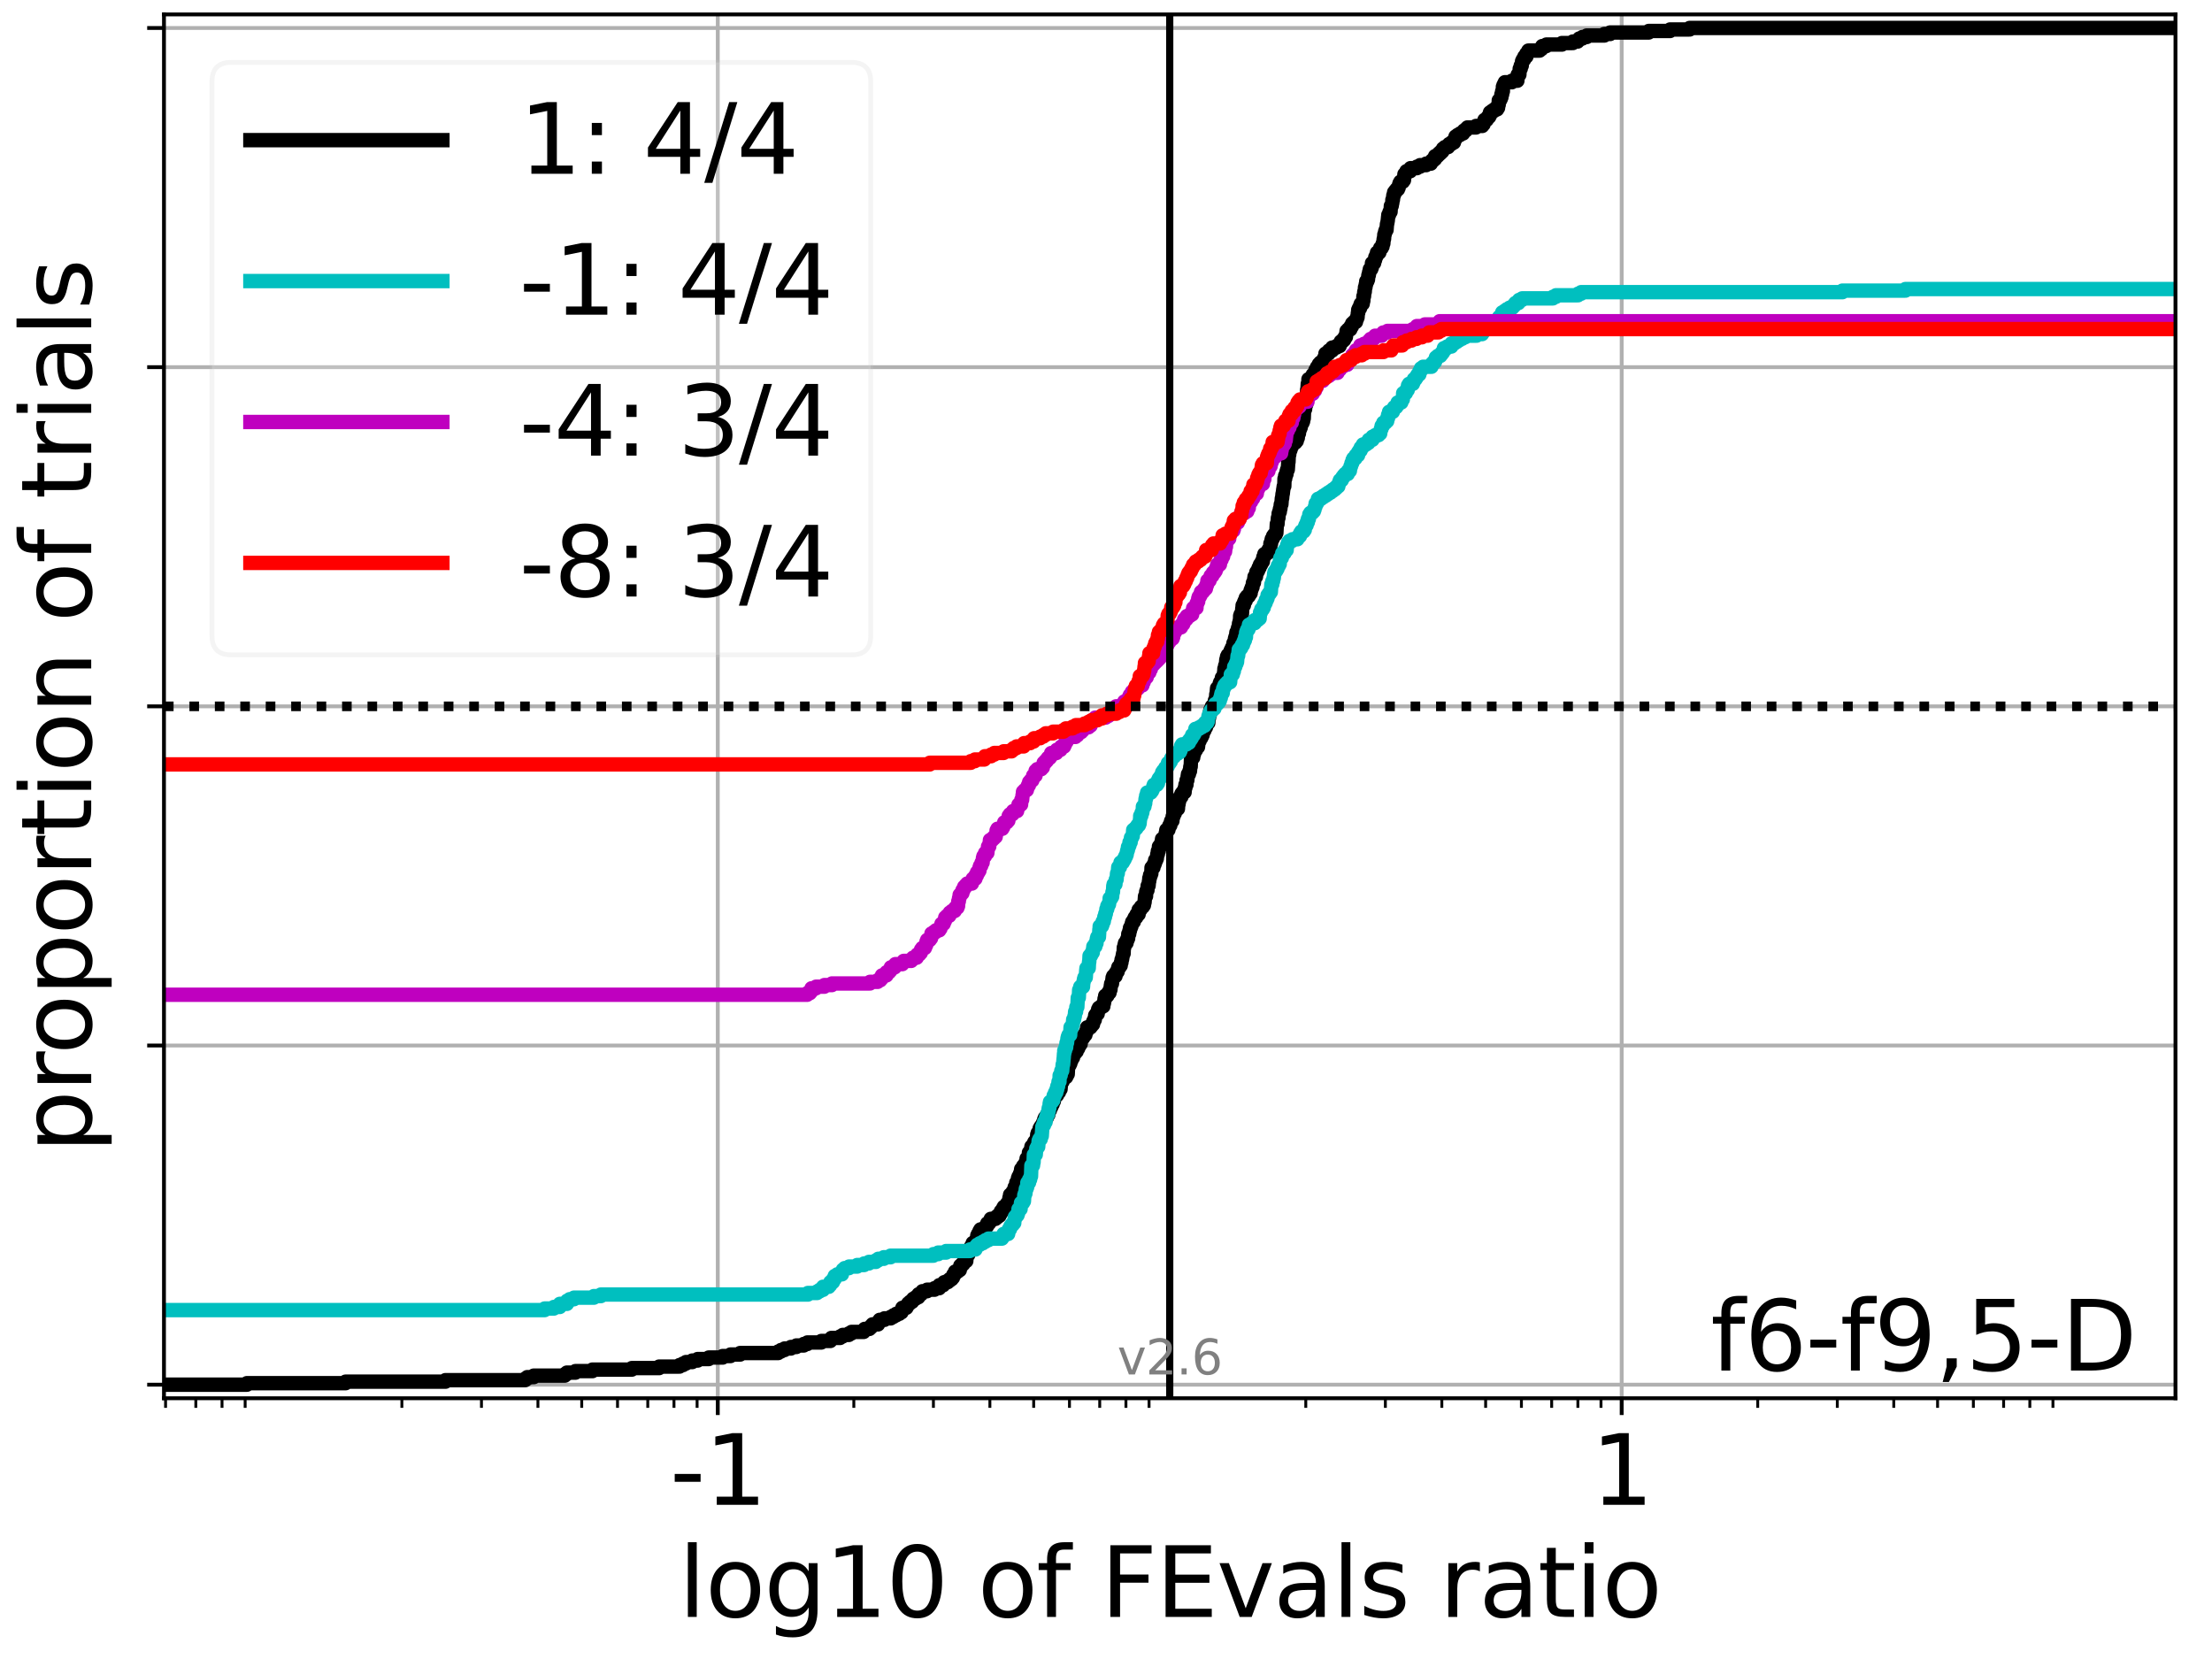 <?xml version="1.0" encoding="utf-8" standalone="no"?>
<!DOCTYPE svg PUBLIC "-//W3C//DTD SVG 1.1//EN"
  "http://www.w3.org/Graphics/SVG/1.1/DTD/svg11.dtd">
<svg xmlns:xlink="http://www.w3.org/1999/xlink" width="460.8pt" height="345.6pt" viewBox="0 0 460.8 345.6" xmlns="http://www.w3.org/2000/svg" version="1.1">
 <defs>
  <style type="text/css">*{stroke-linejoin: round; stroke-linecap: butt}</style>
 </defs>
 <g id="figure_1">
  <g id="patch_1">
   <path d="M 0 345.6 
L 460.8 345.6 
L 460.8 0 
L 0 0 
z
" style="fill: #ffffff"/>
  </g>
  <g id="axes_1">
   <g id="patch_2">
    <path d="M 34.16 291.28 
L 453.192 291.28 
L 453.192 3 
L 34.16 3 
z
" style="fill: #ffffff"/>
   </g>
   <g id="matplotlib.axis_1">
    <g id="xtick_1">
     <g id="line2d_1">
      <path d="M 149.527 291.28 
L 149.527 3 
" clip-path="url(#pc4d608adca)" style="fill: none; stroke: #b0b0b0; stroke-width: 0.8; stroke-linecap: square"/>
     </g>
     <g id="line2d_2">
      <defs>
       <path id="m540102e0ec" d="M 0 0 
L 0 3.5 
" style="stroke: #000000; stroke-width: 0.8"/>
      </defs>
      <g>
       <use xlink:href="#m540102e0ec" x="149.527" y="291.28" style="stroke: #000000; stroke-width: 0.8"/>
      </g>
     </g>
     <g id="text_1">
      <!-- -1 -->
      <g transform="translate(139.556 313.477)scale(0.2 -0.2)">
       <defs>
        <path id="DejaVuSans-2d" d="M 313 2009 
L 1997 2009 
L 1997 1497 
L 313 1497 
L 313 2009 
z
" transform="scale(0.016)"/>
        <path id="DejaVuSans-31" d="M 794 531 
L 1825 531 
L 1825 4091 
L 703 3866 
L 703 4441 
L 1819 4666 
L 2450 4666 
L 2450 531 
L 3481 531 
L 3481 0 
L 794 0 
L 794 531 
z
" transform="scale(0.016)"/>
       </defs>
       <use xlink:href="#DejaVuSans-2d"/>
       <use xlink:href="#DejaVuSans-31" x="36.084"/>
      </g>
     </g>
    </g>
    <g id="xtick_2">
     <g id="line2d_3">
      <path d="M 337.825 291.28 
L 337.825 3 
" clip-path="url(#pc4d608adca)" style="fill: none; stroke: #b0b0b0; stroke-width: 0.8; stroke-linecap: square"/>
     </g>
     <g id="line2d_4">
      <g>
       <use xlink:href="#m540102e0ec" x="337.825" y="291.28" style="stroke: #000000; stroke-width: 0.8"/>
      </g>
     </g>
     <g id="text_2">
      <!-- 1 -->
      <g transform="translate(331.463 313.477)scale(0.2 -0.2)">
       <use xlink:href="#DejaVuSans-31"/>
      </g>
     </g>
    </g>
    <g id="xtick_3">
     <g id="line2d_5">
      <defs>
       <path id="mc8b30d2527" d="M 0 0 
L 0 2 
" style="stroke: #000000; stroke-width: 0.6"/>
      </defs>
      <g>
       <use xlink:href="#mc8b30d2527" x="34.49" y="291.28" style="stroke: #000000; stroke-width: 0.6"/>
      </g>
     </g>
    </g>
    <g id="xtick_4">
     <g id="line2d_6">
      <g>
       <use xlink:href="#mc8b30d2527" x="40.793" y="291.28" style="stroke: #000000; stroke-width: 0.6"/>
      </g>
     </g>
    </g>
    <g id="xtick_5">
     <g id="line2d_7">
      <g>
       <use xlink:href="#mc8b30d2527" x="46.253" y="291.28" style="stroke: #000000; stroke-width: 0.6"/>
      </g>
     </g>
    </g>
    <g id="xtick_6">
     <g id="line2d_8">
      <g>
       <use xlink:href="#mc8b30d2527" x="51.069" y="291.28" style="stroke: #000000; stroke-width: 0.6"/>
      </g>
     </g>
    </g>
    <g id="xtick_7">
     <g id="line2d_9">
      <g>
       <use xlink:href="#mc8b30d2527" x="83.719" y="291.28" style="stroke: #000000; stroke-width: 0.6"/>
      </g>
     </g>
    </g>
    <g id="xtick_8">
     <g id="line2d_10">
      <g>
       <use xlink:href="#mc8b30d2527" x="100.298" y="291.28" style="stroke: #000000; stroke-width: 0.6"/>
      </g>
     </g>
    </g>
    <g id="xtick_9">
     <g id="line2d_11">
      <g>
       <use xlink:href="#mc8b30d2527" x="112.061" y="291.28" style="stroke: #000000; stroke-width: 0.6"/>
      </g>
     </g>
    </g>
    <g id="xtick_10">
     <g id="line2d_12">
      <g>
       <use xlink:href="#mc8b30d2527" x="121.185" y="291.28" style="stroke: #000000; stroke-width: 0.6"/>
      </g>
     </g>
    </g>
    <g id="xtick_11">
     <g id="line2d_13">
      <g>
       <use xlink:href="#mc8b30d2527" x="128.64" y="291.28" style="stroke: #000000; stroke-width: 0.6"/>
      </g>
     </g>
    </g>
    <g id="xtick_12">
     <g id="line2d_14">
      <g>
       <use xlink:href="#mc8b30d2527" x="134.943" y="291.28" style="stroke: #000000; stroke-width: 0.6"/>
      </g>
     </g>
    </g>
    <g id="xtick_13">
     <g id="line2d_15">
      <g>
       <use xlink:href="#mc8b30d2527" x="140.403" y="291.28" style="stroke: #000000; stroke-width: 0.6"/>
      </g>
     </g>
    </g>
    <g id="xtick_14">
     <g id="line2d_16">
      <g>
       <use xlink:href="#mc8b30d2527" x="145.218" y="291.28" style="stroke: #000000; stroke-width: 0.6"/>
      </g>
     </g>
    </g>
    <g id="xtick_15">
     <g id="line2d_17">
      <g>
       <use xlink:href="#mc8b30d2527" x="177.868" y="291.28" style="stroke: #000000; stroke-width: 0.6"/>
      </g>
     </g>
    </g>
    <g id="xtick_16">
     <g id="line2d_18">
      <g>
       <use xlink:href="#mc8b30d2527" x="194.447" y="291.28" style="stroke: #000000; stroke-width: 0.6"/>
      </g>
     </g>
    </g>
    <g id="xtick_17">
     <g id="line2d_19">
      <g>
       <use xlink:href="#mc8b30d2527" x="206.21" y="291.28" style="stroke: #000000; stroke-width: 0.6"/>
      </g>
     </g>
    </g>
    <g id="xtick_18">
     <g id="line2d_20">
      <g>
       <use xlink:href="#mc8b30d2527" x="215.334" y="291.28" style="stroke: #000000; stroke-width: 0.6"/>
      </g>
     </g>
    </g>
    <g id="xtick_19">
     <g id="line2d_21">
      <g>
       <use xlink:href="#mc8b30d2527" x="222.789" y="291.28" style="stroke: #000000; stroke-width: 0.6"/>
      </g>
     </g>
    </g>
    <g id="xtick_20">
     <g id="line2d_22">
      <g>
       <use xlink:href="#mc8b30d2527" x="229.092" y="291.28" style="stroke: #000000; stroke-width: 0.6"/>
      </g>
     </g>
    </g>
    <g id="xtick_21">
     <g id="line2d_23">
      <g>
       <use xlink:href="#mc8b30d2527" x="234.552" y="291.28" style="stroke: #000000; stroke-width: 0.6"/>
      </g>
     </g>
    </g>
    <g id="xtick_22">
     <g id="line2d_24">
      <g>
       <use xlink:href="#mc8b30d2527" x="239.368" y="291.28" style="stroke: #000000; stroke-width: 0.6"/>
      </g>
     </g>
    </g>
    <g id="xtick_23">
     <g id="line2d_25">
      <g>
       <use xlink:href="#mc8b30d2527" x="272.018" y="291.28" style="stroke: #000000; stroke-width: 0.6"/>
      </g>
     </g>
    </g>
    <g id="xtick_24">
     <g id="line2d_26">
      <g>
       <use xlink:href="#mc8b30d2527" x="288.597" y="291.28" style="stroke: #000000; stroke-width: 0.6"/>
      </g>
     </g>
    </g>
    <g id="xtick_25">
     <g id="line2d_27">
      <g>
       <use xlink:href="#mc8b30d2527" x="300.36" y="291.28" style="stroke: #000000; stroke-width: 0.6"/>
      </g>
     </g>
    </g>
    <g id="xtick_26">
     <g id="line2d_28">
      <g>
       <use xlink:href="#mc8b30d2527" x="309.484" y="291.28" style="stroke: #000000; stroke-width: 0.6"/>
      </g>
     </g>
    </g>
    <g id="xtick_27">
     <g id="line2d_29">
      <g>
       <use xlink:href="#mc8b30d2527" x="316.939" y="291.28" style="stroke: #000000; stroke-width: 0.6"/>
      </g>
     </g>
    </g>
    <g id="xtick_28">
     <g id="line2d_30">
      <g>
       <use xlink:href="#mc8b30d2527" x="323.242" y="291.28" style="stroke: #000000; stroke-width: 0.6"/>
      </g>
     </g>
    </g>
    <g id="xtick_29">
     <g id="line2d_31">
      <g>
       <use xlink:href="#mc8b30d2527" x="328.701" y="291.28" style="stroke: #000000; stroke-width: 0.6"/>
      </g>
     </g>
    </g>
    <g id="xtick_30">
     <g id="line2d_32">
      <g>
       <use xlink:href="#mc8b30d2527" x="333.517" y="291.28" style="stroke: #000000; stroke-width: 0.6"/>
      </g>
     </g>
    </g>
    <g id="xtick_31">
     <g id="line2d_33">
      <g>
       <use xlink:href="#mc8b30d2527" x="366.167" y="291.28" style="stroke: #000000; stroke-width: 0.6"/>
      </g>
     </g>
    </g>
    <g id="xtick_32">
     <g id="line2d_34">
      <g>
       <use xlink:href="#mc8b30d2527" x="382.746" y="291.28" style="stroke: #000000; stroke-width: 0.6"/>
      </g>
     </g>
    </g>
    <g id="xtick_33">
     <g id="line2d_35">
      <g>
       <use xlink:href="#mc8b30d2527" x="394.509" y="291.28" style="stroke: #000000; stroke-width: 0.6"/>
      </g>
     </g>
    </g>
    <g id="xtick_34">
     <g id="line2d_36">
      <g>
       <use xlink:href="#mc8b30d2527" x="403.633" y="291.28" style="stroke: #000000; stroke-width: 0.6"/>
      </g>
     </g>
    </g>
    <g id="xtick_35">
     <g id="line2d_37">
      <g>
       <use xlink:href="#mc8b30d2527" x="411.088" y="291.28" style="stroke: #000000; stroke-width: 0.6"/>
      </g>
     </g>
    </g>
    <g id="xtick_36">
     <g id="line2d_38">
      <g>
       <use xlink:href="#mc8b30d2527" x="417.391" y="291.28" style="stroke: #000000; stroke-width: 0.6"/>
      </g>
     </g>
    </g>
    <g id="xtick_37">
     <g id="line2d_39">
      <g>
       <use xlink:href="#mc8b30d2527" x="422.851" y="291.28" style="stroke: #000000; stroke-width: 0.6"/>
      </g>
     </g>
    </g>
    <g id="xtick_38">
     <g id="line2d_40">
      <g>
       <use xlink:href="#mc8b30d2527" x="427.667" y="291.28" style="stroke: #000000; stroke-width: 0.6"/>
      </g>
     </g>
    </g>
    <g id="text_3">
     <!-- log10 of FEvals ratio -->
     <g transform="translate(141.371 336.833)scale(0.2 -0.2)">
      <defs>
       <path id="DejaVuSans-6c" d="M 603 4863 
L 1178 4863 
L 1178 0 
L 603 0 
L 603 4863 
z
" transform="scale(0.016)"/>
       <path id="DejaVuSans-6f" d="M 1959 3097 
Q 1497 3097 1228 2736 
Q 959 2375 959 1747 
Q 959 1119 1226 758 
Q 1494 397 1959 397 
Q 2419 397 2687 759 
Q 2956 1122 2956 1747 
Q 2956 2369 2687 2733 
Q 2419 3097 1959 3097 
z
M 1959 3584 
Q 2709 3584 3137 3096 
Q 3566 2609 3566 1747 
Q 3566 888 3137 398 
Q 2709 -91 1959 -91 
Q 1206 -91 779 398 
Q 353 888 353 1747 
Q 353 2609 779 3096 
Q 1206 3584 1959 3584 
z
" transform="scale(0.016)"/>
       <path id="DejaVuSans-67" d="M 2906 1791 
Q 2906 2416 2648 2759 
Q 2391 3103 1925 3103 
Q 1463 3103 1205 2759 
Q 947 2416 947 1791 
Q 947 1169 1205 825 
Q 1463 481 1925 481 
Q 2391 481 2648 825 
Q 2906 1169 2906 1791 
z
M 3481 434 
Q 3481 -459 3084 -895 
Q 2688 -1331 1869 -1331 
Q 1566 -1331 1297 -1286 
Q 1028 -1241 775 -1147 
L 775 -588 
Q 1028 -725 1275 -790 
Q 1522 -856 1778 -856 
Q 2344 -856 2625 -561 
Q 2906 -266 2906 331 
L 2906 616 
Q 2728 306 2450 153 
Q 2172 0 1784 0 
Q 1141 0 747 490 
Q 353 981 353 1791 
Q 353 2603 747 3093 
Q 1141 3584 1784 3584 
Q 2172 3584 2450 3431 
Q 2728 3278 2906 2969 
L 2906 3500 
L 3481 3500 
L 3481 434 
z
" transform="scale(0.016)"/>
       <path id="DejaVuSans-30" d="M 2034 4250 
Q 1547 4250 1301 3770 
Q 1056 3291 1056 2328 
Q 1056 1369 1301 889 
Q 1547 409 2034 409 
Q 2525 409 2770 889 
Q 3016 1369 3016 2328 
Q 3016 3291 2770 3770 
Q 2525 4250 2034 4250 
z
M 2034 4750 
Q 2819 4750 3233 4129 
Q 3647 3509 3647 2328 
Q 3647 1150 3233 529 
Q 2819 -91 2034 -91 
Q 1250 -91 836 529 
Q 422 1150 422 2328 
Q 422 3509 836 4129 
Q 1250 4750 2034 4750 
z
" transform="scale(0.016)"/>
       <path id="DejaVuSans-20" transform="scale(0.016)"/>
       <path id="DejaVuSans-66" d="M 2375 4863 
L 2375 4384 
L 1825 4384 
Q 1516 4384 1395 4259 
Q 1275 4134 1275 3809 
L 1275 3500 
L 2222 3500 
L 2222 3053 
L 1275 3053 
L 1275 0 
L 697 0 
L 697 3053 
L 147 3053 
L 147 3500 
L 697 3500 
L 697 3744 
Q 697 4328 969 4595 
Q 1241 4863 1831 4863 
L 2375 4863 
z
" transform="scale(0.016)"/>
       <path id="DejaVuSans-46" d="M 628 4666 
L 3309 4666 
L 3309 4134 
L 1259 4134 
L 1259 2759 
L 3109 2759 
L 3109 2228 
L 1259 2228 
L 1259 0 
L 628 0 
L 628 4666 
z
" transform="scale(0.016)"/>
       <path id="DejaVuSans-45" d="M 628 4666 
L 3578 4666 
L 3578 4134 
L 1259 4134 
L 1259 2753 
L 3481 2753 
L 3481 2222 
L 1259 2222 
L 1259 531 
L 3634 531 
L 3634 0 
L 628 0 
L 628 4666 
z
" transform="scale(0.016)"/>
       <path id="DejaVuSans-76" d="M 191 3500 
L 800 3500 
L 1894 563 
L 2988 3500 
L 3597 3500 
L 2284 0 
L 1503 0 
L 191 3500 
z
" transform="scale(0.016)"/>
       <path id="DejaVuSans-61" d="M 2194 1759 
Q 1497 1759 1228 1600 
Q 959 1441 959 1056 
Q 959 750 1161 570 
Q 1363 391 1709 391 
Q 2188 391 2477 730 
Q 2766 1069 2766 1631 
L 2766 1759 
L 2194 1759 
z
M 3341 1997 
L 3341 0 
L 2766 0 
L 2766 531 
Q 2569 213 2275 61 
Q 1981 -91 1556 -91 
Q 1019 -91 701 211 
Q 384 513 384 1019 
Q 384 1609 779 1909 
Q 1175 2209 1959 2209 
L 2766 2209 
L 2766 2266 
Q 2766 2663 2505 2880 
Q 2244 3097 1772 3097 
Q 1472 3097 1187 3025 
Q 903 2953 641 2809 
L 641 3341 
Q 956 3463 1253 3523 
Q 1550 3584 1831 3584 
Q 2591 3584 2966 3190 
Q 3341 2797 3341 1997 
z
" transform="scale(0.016)"/>
       <path id="DejaVuSans-73" d="M 2834 3397 
L 2834 2853 
Q 2591 2978 2328 3040 
Q 2066 3103 1784 3103 
Q 1356 3103 1142 2972 
Q 928 2841 928 2578 
Q 928 2378 1081 2264 
Q 1234 2150 1697 2047 
L 1894 2003 
Q 2506 1872 2764 1633 
Q 3022 1394 3022 966 
Q 3022 478 2636 193 
Q 2250 -91 1575 -91 
Q 1294 -91 989 -36 
Q 684 19 347 128 
L 347 722 
Q 666 556 975 473 
Q 1284 391 1588 391 
Q 1994 391 2212 530 
Q 2431 669 2431 922 
Q 2431 1156 2273 1281 
Q 2116 1406 1581 1522 
L 1381 1569 
Q 847 1681 609 1914 
Q 372 2147 372 2553 
Q 372 3047 722 3315 
Q 1072 3584 1716 3584 
Q 2034 3584 2315 3537 
Q 2597 3491 2834 3397 
z
" transform="scale(0.016)"/>
       <path id="DejaVuSans-72" d="M 2631 2963 
Q 2534 3019 2420 3045 
Q 2306 3072 2169 3072 
Q 1681 3072 1420 2755 
Q 1159 2438 1159 1844 
L 1159 0 
L 581 0 
L 581 3500 
L 1159 3500 
L 1159 2956 
Q 1341 3275 1631 3429 
Q 1922 3584 2338 3584 
Q 2397 3584 2469 3576 
Q 2541 3569 2628 3553 
L 2631 2963 
z
" transform="scale(0.016)"/>
       <path id="DejaVuSans-74" d="M 1172 4494 
L 1172 3500 
L 2356 3500 
L 2356 3053 
L 1172 3053 
L 1172 1153 
Q 1172 725 1289 603 
Q 1406 481 1766 481 
L 2356 481 
L 2356 0 
L 1766 0 
Q 1100 0 847 248 
Q 594 497 594 1153 
L 594 3053 
L 172 3053 
L 172 3500 
L 594 3500 
L 594 4494 
L 1172 4494 
z
" transform="scale(0.016)"/>
       <path id="DejaVuSans-69" d="M 603 3500 
L 1178 3500 
L 1178 0 
L 603 0 
L 603 3500 
z
M 603 4863 
L 1178 4863 
L 1178 4134 
L 603 4134 
L 603 4863 
z
" transform="scale(0.016)"/>
      </defs>
      <use xlink:href="#DejaVuSans-6c"/>
      <use xlink:href="#DejaVuSans-6f" x="27.783"/>
      <use xlink:href="#DejaVuSans-67" x="88.965"/>
      <use xlink:href="#DejaVuSans-31" x="152.441"/>
      <use xlink:href="#DejaVuSans-30" x="216.064"/>
      <use xlink:href="#DejaVuSans-20" x="279.688"/>
      <use xlink:href="#DejaVuSans-6f" x="311.475"/>
      <use xlink:href="#DejaVuSans-66" x="372.656"/>
      <use xlink:href="#DejaVuSans-20" x="407.861"/>
      <use xlink:href="#DejaVuSans-46" x="439.648"/>
      <use xlink:href="#DejaVuSans-45" x="497.168"/>
      <use xlink:href="#DejaVuSans-76" x="560.352"/>
      <use xlink:href="#DejaVuSans-61" x="619.531"/>
      <use xlink:href="#DejaVuSans-6c" x="680.811"/>
      <use xlink:href="#DejaVuSans-73" x="708.594"/>
      <use xlink:href="#DejaVuSans-20" x="760.693"/>
      <use xlink:href="#DejaVuSans-72" x="792.48"/>
      <use xlink:href="#DejaVuSans-61" x="833.594"/>
      <use xlink:href="#DejaVuSans-74" x="894.873"/>
      <use xlink:href="#DejaVuSans-69" x="934.082"/>
      <use xlink:href="#DejaVuSans-6f" x="961.865"/>
     </g>
    </g>
   </g>
   <g id="matplotlib.axis_2">
    <g id="ytick_1">
     <g id="line2d_41">
      <path d="M 34.16 288.454 
L 453.192 288.454 
" clip-path="url(#pc4d608adca)" style="fill: none; stroke: #b0b0b0; stroke-width: 0.8; stroke-linecap: square"/>
     </g>
     <g id="line2d_42">
      <defs>
       <path id="mfe2e64da49" d="M 0 0 
L -3.5 0 
" style="stroke: #000000; stroke-width: 0.8"/>
      </defs>
      <g>
       <use xlink:href="#mfe2e64da49" x="34.16" y="288.454" style="stroke: #000000; stroke-width: 0.8"/>
      </g>
     </g>
    </g>
    <g id="ytick_2">
     <g id="line2d_43">
      <path d="M 34.16 217.797 
L 453.192 217.797 
" clip-path="url(#pc4d608adca)" style="fill: none; stroke: #b0b0b0; stroke-width: 0.8; stroke-linecap: square"/>
     </g>
     <g id="line2d_44">
      <g>
       <use xlink:href="#mfe2e64da49" x="34.16" y="217.797" style="stroke: #000000; stroke-width: 0.8"/>
      </g>
     </g>
    </g>
    <g id="ytick_3">
     <g id="line2d_45">
      <path d="M 34.16 147.14 
L 453.192 147.14 
" clip-path="url(#pc4d608adca)" style="fill: none; stroke: #b0b0b0; stroke-width: 0.8; stroke-linecap: square"/>
     </g>
     <g id="line2d_46">
      <g>
       <use xlink:href="#mfe2e64da49" x="34.16" y="147.14" style="stroke: #000000; stroke-width: 0.8"/>
      </g>
     </g>
    </g>
    <g id="ytick_4">
     <g id="line2d_47">
      <path d="M 34.16 76.483 
L 453.192 76.483 
" clip-path="url(#pc4d608adca)" style="fill: none; stroke: #b0b0b0; stroke-width: 0.8; stroke-linecap: square"/>
     </g>
     <g id="line2d_48">
      <g>
       <use xlink:href="#mfe2e64da49" x="34.16" y="76.483" style="stroke: #000000; stroke-width: 0.8"/>
      </g>
     </g>
    </g>
    <g id="ytick_5">
     <g id="line2d_49">
      <path d="M 34.16 5.826 
L 453.192 5.826 
" clip-path="url(#pc4d608adca)" style="fill: none; stroke: #b0b0b0; stroke-width: 0.8; stroke-linecap: square"/>
     </g>
     <g id="line2d_50">
      <g>
       <use xlink:href="#mfe2e64da49" x="34.16" y="5.826" style="stroke: #000000; stroke-width: 0.8"/>
      </g>
     </g>
    </g>
    <g id="text_4">
     <!-- proportion of trials -->
     <g transform="translate(19.001 240.146)rotate(-90)scale(0.2 -0.2)">
      <defs>
       <path id="DejaVuSans-70" d="M 1159 525 
L 1159 -1331 
L 581 -1331 
L 581 3500 
L 1159 3500 
L 1159 2969 
Q 1341 3281 1617 3432 
Q 1894 3584 2278 3584 
Q 2916 3584 3314 3078 
Q 3713 2572 3713 1747 
Q 3713 922 3314 415 
Q 2916 -91 2278 -91 
Q 1894 -91 1617 61 
Q 1341 213 1159 525 
z
M 3116 1747 
Q 3116 2381 2855 2742 
Q 2594 3103 2138 3103 
Q 1681 3103 1420 2742 
Q 1159 2381 1159 1747 
Q 1159 1113 1420 752 
Q 1681 391 2138 391 
Q 2594 391 2855 752 
Q 3116 1113 3116 1747 
z
" transform="scale(0.016)"/>
       <path id="DejaVuSans-6e" d="M 3513 2113 
L 3513 0 
L 2938 0 
L 2938 2094 
Q 2938 2591 2744 2837 
Q 2550 3084 2163 3084 
Q 1697 3084 1428 2787 
Q 1159 2491 1159 1978 
L 1159 0 
L 581 0 
L 581 3500 
L 1159 3500 
L 1159 2956 
Q 1366 3272 1645 3428 
Q 1925 3584 2291 3584 
Q 2894 3584 3203 3211 
Q 3513 2838 3513 2113 
z
" transform="scale(0.016)"/>
      </defs>
      <use xlink:href="#DejaVuSans-70"/>
      <use xlink:href="#DejaVuSans-72" x="63.477"/>
      <use xlink:href="#DejaVuSans-6f" x="102.34"/>
      <use xlink:href="#DejaVuSans-70" x="163.521"/>
      <use xlink:href="#DejaVuSans-6f" x="226.998"/>
      <use xlink:href="#DejaVuSans-72" x="288.18"/>
      <use xlink:href="#DejaVuSans-74" x="329.293"/>
      <use xlink:href="#DejaVuSans-69" x="368.502"/>
      <use xlink:href="#DejaVuSans-6f" x="396.285"/>
      <use xlink:href="#DejaVuSans-6e" x="457.467"/>
      <use xlink:href="#DejaVuSans-20" x="520.846"/>
      <use xlink:href="#DejaVuSans-6f" x="552.633"/>
      <use xlink:href="#DejaVuSans-66" x="613.814"/>
      <use xlink:href="#DejaVuSans-20" x="649.02"/>
      <use xlink:href="#DejaVuSans-74" x="680.807"/>
      <use xlink:href="#DejaVuSans-72" x="720.016"/>
      <use xlink:href="#DejaVuSans-69" x="761.129"/>
      <use xlink:href="#DejaVuSans-61" x="788.912"/>
      <use xlink:href="#DejaVuSans-6c" x="850.191"/>
      <use xlink:href="#DejaVuSans-73" x="877.975"/>
     </g>
    </g>
   </g>
   <g id="line2d_51">
    <path d="M 34.16 288.454 
L 51.435 288.454 
L 51.435 288.14 
L 71.993 288.14 
L 71.993 287.826 
L 92.796 287.826 
L 92.796 287.512 
L 109.399 287.512 
L 109.399 287.198 
L 109.842 287.198 
L 109.842 286.884 
L 111.178 286.884 
L 111.178 286.57 
L 117.655 286.57 
L 117.655 286.256 
L 118.084 286.256 
L 118.084 285.941 
L 119.874 285.941 
L 119.874 285.627 
L 123.413 285.627 
L 123.413 285.313 
L 131.615 285.313 
L 131.615 284.999 
L 137.302 284.999 
L 137.302 284.685 
L 141.551 284.685 
L 141.551 284.371 
L 142.279 284.371 
L 142.279 284.057 
L 142.896 284.057 
L 142.896 283.743 
L 144.198 283.743 
L 144.198 283.429 
L 145.336 283.429 
L 145.336 283.115 
L 147.638 283.115 
L 147.638 282.801 
L 150.538 282.801 
L 150.538 282.487 
L 152.174 282.487 
L 152.174 282.173 
L 154.18 282.173 
L 154.18 281.859 
L 162.109 281.859 
L 162.109 281.545 
L 162.697 281.545 
L 162.697 281.231 
L 163.454 281.231 
L 163.454 280.917 
L 164.756 280.917 
L 164.756 280.603 
L 165.894 280.603 
L 165.894 280.289 
L 167.427 280.289 
L 167.427 279.975 
L 168.197 279.975 
L 168.197 279.661 
L 171.096 279.661 
L 171.096 279.347 
L 172.977 279.347 
L 172.977 279.033 
L 173.19 279.033 
L 173.19 278.719 
L 174.998 278.719 
L 174.998 278.405 
L 175.561 278.405 
L 175.561 278.091 
L 176.823 278.091 
L 176.823 277.777 
L 177.386 277.777 
L 177.386 277.463 
L 179.919 277.463 
L 179.919 277.149 
L 180.123 277.149 
L 180.123 276.835 
L 181.122 276.835 
L 181.122 276.521 
L 181.458 276.521 
L 181.458 276.207 
L 181.744 276.207 
L 181.744 275.893 
L 182.912 275.893 
L 182.912 275.578 
L 183.025 275.578 
L 183.025 275.264 
L 183.255 275.264 
L 183.255 274.95 
L 184.257 274.95 
L 184.257 274.636 
L 185.56 274.636 
L 185.56 274.322 
L 186.126 274.322 
L 186.126 274.008 
L 186.697 274.008 
L 186.697 273.694 
L 187.339 273.694 
L 187.339 273.38 
L 187.804 273.38 
L 187.804 273.066 
L 187.951 273.066 
L 187.985 272.438 
L 188.823 272.438 
L 188.823 272.124 
L 189 272.124 
L 189 271.81 
L 189.221 271.81 
L 189.221 271.496 
L 189.579 271.496 
L 189.579 271.182 
L 190.023 271.182 
L 190.023 270.868 
L 190.239 270.868 
L 190.239 270.554 
L 190.73 270.554 
L 190.73 270.24 
L 191.303 270.24 
L 191.359 269.612 
L 191.899 269.612 
L 191.899 269.298 
L 192.147 269.298 
L 192.147 268.984 
L 193.128 268.984 
L 193.128 268.67 
L 194.67 268.67 
L 194.67 268.356 
L 195.653 268.356 
L 195.679 267.728 
L 196.495 267.728 
L 196.495 267.414 
L 196.697 267.414 
L 196.697 267.1 
L 197.435 267.1 
L 197.435 266.786 
L 197.836 266.786 
L 197.836 266.472 
L 198.264 266.472 
L 198.264 266.158 
L 198.523 266.158 
L 198.605 265.529 
L 198.851 265.529 
L 198.962 264.901 
L 199.514 264.901 
L 199.514 264.587 
L 199.939 264.587 
L 199.958 263.959 
L 200.054 263.959 
L 200.054 263.645 
L 200.382 263.645 
L 200.382 263.331 
L 200.681 263.331 
L 200.681 263.017 
L 200.86 263.017 
L 200.86 262.703 
L 201.294 262.703 
L 201.356 261.447 
L 201.68 261.447 
L 201.701 260.819 
L 201.92 260.819 
L 202.017 260.191 
L 202.162 260.191 
L 202.162 259.877 
L 202.34 259.877 
L 202.34 259.563 
L 202.605 259.563 
L 202.639 258.935 
L 203.227 258.935 
L 203.299 258.307 
L 203.526 258.307 
L 203.593 257.365 
L 203.743 257.365 
L 203.743 257.051 
L 203.941 257.051 
L 203.941 256.737 
L 204.058 256.737 
L 204.058 256.423 
L 204.247 256.423 
L 204.247 256.109 
L 205.079 256.109 
L 205.079 255.795 
L 205.309 255.795 
L 205.309 255.481 
L 205.602 255.481 
L 205.661 254.852 
L 206.046 254.852 
L 206.046 254.538 
L 206.277 254.538 
L 206.277 254.224 
L 206.397 254.224 
L 206.397 253.91 
L 207.382 253.91 
L 207.382 253.596 
L 207.771 253.596 
L 207.771 253.282 
L 208.2 253.282 
L 208.2 252.968 
L 208.372 252.968 
L 208.372 252.654 
L 208.501 252.654 
L 208.501 252.34 
L 208.788 252.34 
L 208.788 252.026 
L 208.945 252.026 
L 208.945 251.712 
L 209.116 251.712 
L 209.116 251.398 
L 209.545 251.398 
L 209.545 251.084 
L 209.745 251.084 
L 209.745 250.77 
L 209.99 250.77 
L 209.99 250.456 
L 210.198 250.456 
L 210.281 249.514 
L 210.356 249.514 
L 210.419 248.886 
L 210.847 248.886 
L 210.952 248.258 
L 211.228 248.258 
L 211.335 247.63 
L 211.376 247.63 
L 211.376 247.316 
L 211.556 247.316 
L 211.662 246.688 
L 211.708 246.688 
L 211.708 246.374 
L 211.985 246.374 
L 212.066 245.432 
L 212.182 245.432 
L 212.182 245.118 
L 212.395 245.118 
L 212.484 244.489 
L 212.629 244.489 
L 212.727 243.547 
L 213.079 243.547 
L 213.135 242.919 
L 213.529 242.919 
L 213.577 242.291 
L 213.775 242.291 
L 213.859 241.349 
L 214.14 241.349 
L 214.14 241.035 
L 214.287 241.035 
L 214.352 240.093 
L 214.634 240.093 
L 214.731 239.465 
L 214.785 239.465 
L 214.874 238.837 
L 215.164 238.837 
L 215.164 238.523 
L 215.334 238.523 
L 215.334 238.209 
L 215.486 238.209 
L 215.486 237.895 
L 215.891 237.895 
L 215.897 237.267 
L 216.031 237.267 
L 216.077 236.325 
L 216.176 236.325 
L 216.176 236.011 
L 216.505 236.011 
L 216.58 235.069 
L 216.758 235.069 
L 216.758 234.755 
L 216.987 234.755 
L 216.987 234.44 
L 217.187 234.44 
L 217.187 234.126 
L 217.314 234.126 
L 217.314 233.812 
L 217.482 233.812 
L 217.534 233.184 
L 217.661 233.184 
L 217.661 232.87 
L 218.058 232.87 
L 218.098 232.242 
L 218.378 232.242 
L 218.412 231.614 
L 218.498 231.614 
L 218.498 231.3 
L 218.71 231.3 
L 218.715 230.672 
L 218.977 230.672 
L 218.977 230.358 
L 219.093 230.358 
L 219.093 230.044 
L 219.278 230.044 
L 219.377 229.416 
L 219.537 229.416 
L 219.616 228.788 
L 219.656 228.788 
L 219.656 228.474 
L 219.84 228.474 
L 219.84 228.16 
L 220.203 228.16 
L 220.255 227.532 
L 220.604 227.532 
L 220.66 226.904 
L 220.928 226.904 
L 221.028 225.648 
L 221.104 225.648 
L 221.104 225.334 
L 221.339 225.334 
L 221.339 225.02 
L 221.484 225.02 
L 221.484 224.706 
L 221.622 224.706 
L 221.622 224.392 
L 222.095 224.392 
L 222.095 224.077 
L 222.259 224.077 
L 222.259 223.763 
L 222.427 223.763 
L 222.516 221.879 
L 222.82 221.879 
L 222.82 221.565 
L 222.966 221.565 
L 223.038 220.937 
L 223.194 220.937 
L 223.277 220.309 
L 223.529 220.309 
L 223.636 219.367 
L 224.014 219.367 
L 224.014 219.053 
L 224.277 219.053 
L 224.387 218.425 
L 224.597 218.425 
L 224.705 217.797 
L 224.917 217.797 
L 224.917 217.483 
L 225.117 217.483 
L 225.185 216.541 
L 225.39 216.541 
L 225.39 216.227 
L 225.633 216.227 
L 225.633 215.913 
L 225.834 215.913 
L 225.834 215.599 
L 226.102 215.599 
L 226.205 214.971 
L 226.324 214.971 
L 226.422 214.343 
L 226.462 214.343 
L 226.462 214.028 
L 227.17 214.028 
L 227.17 213.714 
L 227.417 213.714 
L 227.417 213.4 
L 227.69 213.4 
L 227.741 212.772 
L 227.887 212.772 
L 227.887 212.458 
L 228.059 212.458 
L 228.147 211.516 
L 228.371 211.516 
L 228.371 211.202 
L 228.662 211.202 
L 228.763 210.26 
L 228.917 210.26 
L 228.917 209.946 
L 229.346 209.946 
L 229.346 209.632 
L 229.843 209.632 
L 229.882 209.004 
L 229.972 209.004 
L 230.065 208.376 
L 230.094 208.376 
L 230.094 208.062 
L 230.221 208.062 
L 230.234 207.434 
L 230.688 207.434 
L 230.688 207.12 
L 230.856 207.12 
L 230.856 206.806 
L 231.136 206.806 
L 231.202 206.178 
L 231.322 206.178 
L 231.419 205.236 
L 231.472 205.236 
L 231.472 204.922 
L 231.639 204.922 
L 231.738 203.98 
L 231.775 203.98 
L 231.775 203.665 
L 231.889 203.665 
L 231.889 203.351 
L 232.374 203.351 
L 232.395 202.723 
L 232.61 202.723 
L 232.61 202.409 
L 232.821 202.409 
L 232.889 201.781 
L 232.977 201.781 
L 232.977 201.467 
L 233.249 201.467 
L 233.249 201.153 
L 233.461 201.153 
L 233.505 200.525 
L 233.614 200.525 
L 233.647 199.897 
L 233.74 199.897 
L 233.839 199.269 
L 233.854 199.269 
L 233.96 198.641 
L 234.067 198.641 
L 234.112 197.385 
L 234.199 197.385 
L 234.282 196.757 
L 234.361 196.757 
L 234.361 196.443 
L 234.674 196.443 
L 234.731 195.815 
L 234.873 195.815 
L 234.873 195.501 
L 235.006 195.501 
L 235.042 194.559 
L 235.235 194.559 
L 235.265 193.931 
L 235.376 193.931 
L 235.398 193.302 
L 235.566 193.302 
L 235.566 192.988 
L 235.689 192.988 
L 235.777 192.36 
L 235.866 192.36 
L 235.866 192.046 
L 236.18 192.046 
L 236.252 191.418 
L 236.404 191.418 
L 236.404 191.104 
L 236.715 191.104 
L 236.78 190.476 
L 237.191 190.476 
L 237.206 189.534 
L 237.569 189.534 
L 237.569 189.22 
L 237.699 189.22 
L 237.699 188.906 
L 238.087 188.906 
L 238.087 188.592 
L 238.296 188.592 
L 238.387 187.964 
L 238.436 187.964 
L 238.53 186.708 
L 238.736 186.708 
L 238.769 185.766 
L 238.877 185.766 
L 238.877 185.452 
L 239.034 185.452 
L 239.086 184.51 
L 239.271 184.51 
L 239.347 183.568 
L 239.404 183.568 
L 239.422 182.939 
L 239.529 182.939 
L 239.576 182.311 
L 239.73 182.311 
L 239.73 181.997 
L 239.841 181.997 
L 239.883 180.741 
L 240.28 180.741 
L 240.318 180.113 
L 240.492 180.113 
L 240.492 179.799 
L 240.61 179.799 
L 240.641 179.171 
L 240.865 179.171 
L 240.865 178.857 
L 240.986 178.857 
L 241.089 177.915 
L 241.202 177.915 
L 241.204 177.287 
L 241.382 177.287 
L 241.433 176.345 
L 241.744 176.345 
L 241.835 175.717 
L 241.984 175.717 
L 242.074 174.775 
L 242.638 174.775 
L 242.638 174.461 
L 242.769 174.461 
L 242.846 173.519 
L 242.903 173.519 
L 242.973 172.891 
L 243.396 172.891 
L 243.485 172.262 
L 243.606 172.262 
L 243.606 171.948 
L 243.795 171.948 
L 243.884 171.32 
L 243.969 171.32 
L 243.969 171.006 
L 244.237 171.006 
L 244.296 170.064 
L 244.462 170.064 
L 244.573 169.436 
L 244.736 169.436 
L 244.776 168.808 
L 244.99 168.808 
L 244.99 168.494 
L 245.385 168.494 
L 245.44 167.552 
L 245.512 167.552 
L 245.562 166.924 
L 245.641 166.924 
L 245.702 166.296 
L 245.796 166.296 
L 245.796 165.982 
L 246.108 165.982 
L 246.117 165.354 
L 246.343 165.354 
L 246.343 165.04 
L 246.772 165.04 
L 246.823 164.098 
L 246.943 164.098 
L 246.951 163.47 
L 247.161 163.47 
L 247.191 162.527 
L 247.343 162.527 
L 247.425 161.585 
L 247.477 161.585 
L 247.477 161.271 
L 247.679 161.271 
L 247.771 160.643 
L 247.89 160.643 
L 247.963 159.701 
L 248.044 159.701 
L 248.107 158.131 
L 248.197 158.131 
L 248.197 157.817 
L 248.562 157.817 
L 248.563 157.189 
L 248.708 157.189 
L 248.729 156.561 
L 248.936 156.561 
L 248.936 156.247 
L 249.147 156.247 
L 249.246 155.619 
L 249.561 155.619 
L 249.669 154.677 
L 249.674 154.677 
L 249.674 154.363 
L 249.896 154.363 
L 249.897 153.735 
L 250.228 153.735 
L 250.228 153.421 
L 250.384 153.421 
L 250.384 153.107 
L 250.528 153.107 
L 250.636 152.479 
L 250.693 152.479 
L 250.693 152.164 
L 250.909 152.164 
L 250.955 151.536 
L 251.216 151.536 
L 251.287 150.908 
L 251.464 150.908 
L 251.464 150.594 
L 251.71 150.594 
L 251.799 149.652 
L 251.844 149.652 
L 251.92 149.024 
L 251.994 149.024 
L 252.101 148.082 
L 252.198 148.082 
L 252.198 147.768 
L 252.406 147.768 
L 252.467 147.14 
L 252.893 147.14 
L 252.893 146.826 
L 253.087 146.826 
L 253.1 145.884 
L 253.283 145.884 
L 253.371 144.628 
L 253.436 144.628 
L 253.54 143.372 
L 253.877 143.372 
L 253.877 143.058 
L 254.006 143.058 
L 254.073 142.43 
L 254.181 142.43 
L 254.181 142.116 
L 254.451 142.116 
L 254.546 141.173 
L 254.766 141.173 
L 254.766 140.859 
L 254.922 140.859 
L 255.015 139.917 
L 255.045 139.917 
L 255.067 139.289 
L 255.214 139.289 
L 255.227 138.661 
L 255.361 138.661 
L 255.465 137.405 
L 255.521 137.405 
L 255.618 136.777 
L 255.771 136.777 
L 255.771 136.463 
L 256.095 136.463 
L 256.095 136.149 
L 256.34 136.149 
L 256.365 135.521 
L 256.518 135.521 
L 256.518 135.207 
L 256.658 135.207 
L 256.658 134.893 
L 256.909 134.893 
L 256.957 133.951 
L 257.169 133.951 
L 257.267 133.009 
L 257.356 133.009 
L 257.356 132.695 
L 257.486 132.695 
L 257.559 131.753 
L 257.712 131.753 
L 257.712 131.438 
L 257.864 131.438 
L 257.899 130.81 
L 258.047 130.81 
L 258.111 129.868 
L 258.205 129.868 
L 258.27 129.24 
L 258.324 129.24 
L 258.346 128.298 
L 258.448 128.298 
L 258.448 127.984 
L 258.714 127.984 
L 258.791 126.728 
L 258.826 126.728 
L 258.862 126.1 
L 259.124 126.1 
L 259.154 125.472 
L 259.285 125.472 
L 259.285 125.158 
L 259.494 125.158 
L 259.528 124.53 
L 259.773 124.53 
L 259.773 124.216 
L 260.125 124.216 
L 260.125 123.902 
L 260.313 123.902 
L 260.313 123.588 
L 260.532 123.588 
L 260.532 122.96 
L 260.664 122.96 
L 260.664 122.646 
L 260.779 122.646 
L 260.779 122.332 
L 260.914 122.332 
L 261.016 121.389 
L 261.214 121.389 
L 261.296 120.447 
L 261.345 120.447 
L 261.345 120.133 
L 261.642 120.133 
L 261.719 119.191 
L 261.928 119.191 
L 261.928 118.877 
L 262.095 118.877 
L 262.095 118.563 
L 262.207 118.563 
L 262.207 118.249 
L 262.392 118.249 
L 262.473 117.621 
L 262.699 117.621 
L 262.699 117.307 
L 262.856 117.307 
L 262.856 116.993 
L 263.068 116.993 
L 263.176 116.051 
L 263.306 116.051 
L 263.387 115.423 
L 263.813 115.423 
L 263.813 115.109 
L 264.23 115.109 
L 264.272 114.481 
L 264.613 114.481 
L 264.651 113.225 
L 264.784 113.225 
L 264.858 112.597 
L 264.933 112.597 
L 264.933 112.283 
L 265.113 112.283 
L 265.215 111.655 
L 265.442 111.655 
L 265.442 111.341 
L 265.75 111.341 
L 265.75 111.026 
L 265.89 111.026 
L 265.99 109.142 
L 266.131 109.142 
L 266.214 107.886 
L 266.324 107.886 
L 266.374 106.944 
L 266.48 106.944 
L 266.48 106.63 
L 266.603 106.63 
L 266.634 106.002 
L 266.726 106.002 
L 266.814 105.06 
L 266.937 105.06 
L 267.031 103.804 
L 267.091 103.804 
L 267.176 102.862 
L 267.223 102.862 
L 267.329 101.92 
L 267.344 101.92 
L 267.429 101.292 
L 267.541 101.292 
L 267.585 99.721 
L 267.725 99.721 
L 267.725 99.093 
L 267.873 99.093 
L 267.873 98.779 
L 267.994 98.779 
L 268.039 98.151 
L 268.128 98.151 
L 268.128 97.837 
L 268.268 97.837 
L 268.372 96.267 
L 268.414 96.267 
L 268.483 94.697 
L 268.575 94.697 
L 268.575 94.069 
L 268.692 94.069 
L 268.692 93.755 
L 268.821 93.755 
L 268.892 93.127 
L 269.063 93.127 
L 269.063 92.813 
L 269.208 92.813 
L 269.208 92.499 
L 269.394 92.499 
L 269.394 92.185 
L 269.876 92.185 
L 269.876 91.871 
L 270.135 91.871 
L 270.172 91.243 
L 270.349 91.243 
L 270.426 90.3 
L 270.589 90.3 
L 270.683 89.358 
L 270.843 89.358 
L 270.843 89.044 
L 270.967 89.044 
L 271.052 88.102 
L 271.331 88.102 
L 271.331 87.788 
L 271.454 87.788 
L 271.525 87.16 
L 271.594 87.16 
L 271.665 85.276 
L 271.864 85.276 
L 271.966 84.334 
L 272.088 84.334 
L 272.158 83.392 
L 272.222 83.392 
L 272.302 81.194 
L 272.36 81.194 
L 272.436 79.937 
L 272.565 79.937 
L 272.576 78.995 
L 273.327 78.995 
L 273.327 78.681 
L 273.467 78.681 
L 273.467 78.053 
L 273.869 78.053 
L 273.869 77.739 
L 274.016 77.739 
L 274.031 77.111 
L 274.236 77.111 
L 274.236 76.797 
L 274.356 76.797 
L 274.356 76.483 
L 274.676 76.483 
L 274.743 75.855 
L 275.024 75.855 
L 275.024 75.541 
L 275.422 75.541 
L 275.422 75.227 
L 275.767 75.227 
L 275.831 74.599 
L 276 74.599 
L 276.092 73.971 
L 276.115 73.971 
L 276.115 73.657 
L 276.769 73.657 
L 276.844 73.029 
L 277.511 73.029 
L 277.522 72.401 
L 278.423 72.401 
L 278.423 72.087 
L 279.069 72.087 
L 279.143 71.459 
L 279.314 71.459 
L 279.314 71.145 
L 279.673 71.145 
L 279.673 70.831 
L 280.01 70.831 
L 280.01 70.517 
L 280.135 70.517 
L 280.135 70.203 
L 280.374 70.203 
L 280.481 69.26 
L 280.516 69.26 
L 280.516 68.946 
L 280.813 68.946 
L 280.813 68.632 
L 281.296 68.632 
L 281.351 68.004 
L 281.634 68.004 
L 281.683 67.376 
L 282.015 67.376 
L 282.015 67.062 
L 282.469 67.062 
L 282.55 66.434 
L 282.68 66.434 
L 282.68 66.12 
L 282.798 66.12 
L 282.868 65.178 
L 282.938 65.178 
L 282.938 64.55 
L 283.073 64.55 
L 283.073 64.236 
L 283.313 64.236 
L 283.357 63.608 
L 283.47 63.608 
L 283.47 63.294 
L 283.867 63.294 
L 283.972 62.666 
L 284.005 62.666 
L 284.021 61.724 
L 284.148 61.724 
L 284.204 60.782 
L 284.304 60.782 
L 284.359 59.84 
L 284.452 59.84 
L 284.516 59.211 
L 284.591 59.211 
L 284.619 58.583 
L 284.847 58.583 
L 284.847 58.269 
L 284.968 58.269 
L 285.058 57.327 
L 285.154 57.327 
L 285.212 56.699 
L 285.288 56.699 
L 285.365 56.071 
L 285.651 56.071 
L 285.651 55.757 
L 285.771 55.757 
L 285.807 54.815 
L 286.249 54.815 
L 286.35 54.187 
L 286.444 54.187 
L 286.503 53.559 
L 286.656 53.559 
L 286.656 53.245 
L 286.819 53.245 
L 286.853 52.617 
L 287.339 52.617 
L 287.409 51.989 
L 287.52 51.989 
L 287.52 51.675 
L 287.832 51.675 
L 287.832 51.361 
L 287.999 51.361 
L 288.042 50.733 
L 288.173 50.733 
L 288.244 49.791 
L 288.32 49.791 
L 288.384 48.848 
L 288.455 48.848 
L 288.561 48.22 
L 288.667 48.22 
L 288.667 47.906 
L 288.838 47.906 
L 288.932 46.65 
L 288.971 46.65 
L 289.078 46.022 
L 289.088 46.022 
L 289.182 45.08 
L 289.212 45.08 
L 289.212 44.766 
L 289.366 44.766 
L 289.469 44.138 
L 289.676 44.138 
L 289.747 42.882 
L 289.92 42.882 
L 290.019 42.254 
L 290.046 42.254 
L 290.06 41.626 
L 290.17 41.626 
L 290.257 40.684 
L 290.379 40.684 
L 290.423 40.056 
L 290.658 40.056 
L 290.658 39.742 
L 290.911 39.742 
L 290.911 39.428 
L 291.226 39.428 
L 291.226 39.114 
L 291.363 39.114 
L 291.454 38.485 
L 291.549 38.485 
L 291.549 38.171 
L 291.726 38.171 
L 291.726 37.857 
L 292.25 37.857 
L 292.25 37.543 
L 292.472 37.543 
L 292.57 36.287 
L 292.863 36.287 
L 292.863 35.973 
L 292.989 35.973 
L 292.989 35.659 
L 293.79 35.659 
L 293.838 35.031 
L 295.166 35.031 
L 295.166 34.717 
L 295.828 34.717 
L 295.828 34.403 
L 297.081 34.403 
L 297.081 34.089 
L 298.065 34.089 
L 298.065 33.775 
L 298.248 33.775 
L 298.248 33.461 
L 298.58 33.461 
L 298.58 33.147 
L 298.941 33.147 
L 298.956 32.519 
L 299.475 32.519 
L 299.475 32.205 
L 299.793 32.205 
L 299.793 31.891 
L 300.14 31.891 
L 300.14 31.577 
L 300.46 31.577 
L 300.46 31.263 
L 300.61 31.263 
L 300.61 30.949 
L 300.995 30.949 
L 300.995 30.635 
L 301.663 30.635 
L 301.663 30.321 
L 301.878 30.321 
L 301.878 30.007 
L 302.357 30.007 
L 302.357 29.693 
L 302.877 29.693 
L 302.959 29.065 
L 303.127 29.065 
L 303.214 28.436 
L 303.632 28.436 
L 303.632 28.122 
L 304.161 28.122 
L 304.161 27.808 
L 304.781 27.808 
L 304.781 27.494 
L 304.974 27.494 
L 304.974 27.18 
L 305.374 27.18 
L 305.374 26.866 
L 305.694 26.866 
L 305.694 26.552 
L 307.475 26.552 
L 307.475 26.238 
L 308.781 26.238 
L 308.781 25.924 
L 309.04 25.924 
L 309.13 25.296 
L 309.244 25.296 
L 309.244 24.982 
L 309.707 24.982 
L 309.707 24.668 
L 309.926 24.668 
L 309.926 24.354 
L 310.224 24.354 
L 310.224 24.04 
L 310.391 24.04 
L 310.391 23.412 
L 310.811 23.412 
L 310.811 23.098 
L 311.268 23.098 
L 311.268 22.784 
L 311.881 22.784 
L 311.881 22.47 
L 312.07 22.47 
L 312.07 21.842 
L 312.206 21.842 
L 312.227 20.9 
L 312.49 20.9 
L 312.49 20.586 
L 312.646 20.586 
L 312.646 20.272 
L 312.769 20.272 
L 312.769 19.644 
L 312.923 19.644 
L 312.923 19.016 
L 313.076 19.016 
L 313.083 18.073 
L 313.189 18.073 
L 313.189 17.759 
L 313.342 17.759 
L 313.342 17.445 
L 313.496 17.445 
L 313.496 17.131 
L 314.954 17.131 
L 314.954 16.817 
L 316.095 16.817 
L 316.166 15.561 
L 316.515 15.561 
L 316.589 14.305 
L 316.799 14.305 
L 316.799 13.677 
L 317.009 13.677 
L 317.077 12.735 
L 317.219 12.735 
L 317.219 12.421 
L 317.497 12.421 
L 317.559 11.793 
L 317.969 11.793 
L 317.969 11.165 
L 318.227 11.165 
L 318.227 10.851 
L 318.388 10.851 
L 318.388 10.537 
L 320.726 10.537 
L 320.726 10.223 
L 321.128 10.223 
L 321.128 9.909 
L 321.277 9.909 
L 321.277 9.595 
L 322.137 9.595 
L 322.137 9.281 
L 325.38 9.281 
L 325.38 8.967 
L 327.65 8.967 
L 327.65 8.653 
L 328.65 8.653 
L 328.65 8.339 
L 328.986 8.339 
L 328.986 8.024 
L 329.647 8.024 
L 329.647 7.71 
L 330.553 7.71 
L 330.553 7.396 
L 334.217 7.396 
L 334.217 7.082 
L 335.42 7.082 
L 335.42 6.768 
L 343.464 6.768 
L 343.464 6.454 
L 347.909 6.454 
L 347.909 6.14 
L 351.984 6.14 
L 351.984 5.826 
L 453.192 5.826 
L 453.192 5.826 
" clip-path="url(#pc4d608adca)" style="fill: none; stroke: #000000; stroke-width: 3; stroke-linecap: square"/>
   </g>
   <g id="line2d_52">
    <path clip-path="url(#pc4d608adca)" style="fill: none; stroke: #000000; stroke-width: 3; stroke-linecap: square"/>
   </g>
   <g id="line2d_53">
    <path d="M 34.16 272.914 
L 113.461 272.914 
L 113.461 272.59 
L 115.374 272.59 
L 115.374 272.267 
L 116.605 272.267 
L 116.617 271.619 
L 118.098 271.619 
L 118.133 270.972 
L 118.67 270.972 
L 118.67 270.648 
L 119.573 270.648 
L 119.573 270.324 
L 123.72 270.324 
L 123.72 270 
L 125.172 270 
L 125.172 269.677 
L 168.305 269.677 
L 168.305 269.353 
L 170.218 269.353 
L 170.218 269.029 
L 170.746 269.029 
L 170.746 268.705 
L 171.449 268.705 
L 171.46 268.058 
L 172.659 268.058 
L 172.659 267.734 
L 172.942 267.734 
L 172.977 267.087 
L 173.514 267.087 
L 173.57 266.439 
L 173.89 266.439 
L 173.901 265.792 
L 174.417 265.792 
L 174.417 265.468 
L 175.383 265.468 
L 175.418 264.821 
L 175.587 264.821 
L 175.587 264.497 
L 175.955 264.497 
L 175.955 264.173 
L 176.858 264.173 
L 176.858 263.849 
L 178.564 263.849 
L 178.564 263.526 
L 180.016 263.526 
L 180.016 263.202 
L 181.005 263.202 
L 181.005 262.878 
L 182.457 262.878 
L 182.457 262.554 
L 182.963 262.554 
L 182.963 262.231 
L 184.111 262.231 
L 184.111 261.907 
L 185.511 261.907 
L 185.511 261.583 
L 194.427 261.583 
L 194.427 261.259 
L 195.435 261.259 
L 195.435 260.936 
L 197.095 260.936 
L 197.095 260.612 
L 202.028 260.612 
L 202.028 260.288 
L 203.203 260.288 
L 203.271 259.641 
L 203.558 259.641 
L 203.558 259.317 
L 204.098 259.317 
L 204.098 258.993 
L 204.744 258.993 
L 204.744 258.669 
L 205.283 258.669 
L 205.283 258.346 
L 205.911 258.346 
L 205.911 258.022 
L 208.72 258.022 
L 208.72 257.698 
L 208.961 257.698 
L 209.059 257.051 
L 210.013 257.051 
L 210.111 256.403 
L 210.159 256.403 
L 210.159 256.079 
L 210.393 256.079 
L 210.498 255.432 
L 210.723 255.432 
L 210.723 255.108 
L 211.02 255.108 
L 211.02 254.784 
L 211.285 254.784 
L 211.354 253.813 
L 211.428 253.813 
L 211.428 253.49 
L 211.701 253.49 
L 211.701 253.166 
L 211.96 253.166 
L 211.96 252.842 
L 212.072 252.842 
L 212.174 251.871 
L 212.603 251.871 
L 212.69 250.576 
L 213.117 250.576 
L 213.117 250.252 
L 213.303 250.252 
L 213.38 248.957 
L 213.483 248.957 
L 213.483 248.633 
L 213.614 248.633 
L 213.697 247.662 
L 213.849 247.662 
L 213.849 247.338 
L 213.968 247.338 
L 214.018 246.367 
L 214.366 246.367 
L 214.387 245.72 
L 214.589 245.72 
L 214.683 245.072 
L 214.777 245.072 
L 214.857 242.806 
L 215.193 242.806 
L 215.261 242.159 
L 215.31 242.159 
L 215.374 240.54 
L 215.764 240.54 
L 215.846 239.569 
L 215.881 239.569 
L 215.881 239.245 
L 216.048 239.245 
L 216.048 238.921 
L 216.271 238.921 
L 216.373 237.626 
L 216.517 237.626 
L 216.517 237.302 
L 216.802 237.302 
L 216.91 236.655 
L 217.019 236.655 
L 217.123 235.036 
L 217.142 235.036 
L 217.142 234.712 
L 217.273 234.712 
L 217.273 234.389 
L 217.493 234.389 
L 217.506 233.741 
L 217.813 233.741 
L 217.901 232.77 
L 218.027 232.77 
L 218.119 232.122 
L 218.32 232.122 
L 218.361 231.475 
L 218.459 231.475 
L 218.471 230.828 
L 218.605 230.828 
L 218.667 229.856 
L 218.736 229.856 
L 218.736 229.533 
L 219.177 229.533 
L 219.177 229.209 
L 219.418 229.209 
L 219.505 228.238 
L 219.714 228.238 
L 219.792 227.59 
L 220.043 227.59 
L 220.08 226.943 
L 220.233 226.943 
L 220.256 226.295 
L 220.418 226.295 
L 220.513 225.324 
L 220.709 225.324 
L 220.747 224.029 
L 220.951 224.029 
L 221.049 223.381 
L 221.089 223.381 
L 221.089 223.058 
L 221.28 223.058 
L 221.375 221.763 
L 221.464 221.763 
L 221.573 220.468 
L 221.591 220.468 
L 221.654 219.497 
L 221.704 219.497 
L 221.705 218.849 
L 221.87 218.849 
L 221.96 218.202 
L 222.097 218.202 
L 222.173 217.23 
L 222.283 217.23 
L 222.382 216.259 
L 222.466 216.259 
L 222.466 215.935 
L 222.592 215.935 
L 222.592 215.612 
L 222.936 215.612 
L 223.021 213.993 
L 223.325 213.993 
L 223.412 213.345 
L 223.504 213.345 
L 223.567 212.374 
L 223.757 212.374 
L 223.818 211.727 
L 223.896 211.727 
L 223.969 210.755 
L 224.164 210.755 
L 224.227 209.784 
L 224.426 209.784 
L 224.524 207.842 
L 224.734 207.842 
L 224.809 206.223 
L 225.001 206.223 
L 225.035 205.576 
L 225.611 205.576 
L 225.679 204.604 
L 225.731 204.604 
L 225.809 203.957 
L 225.904 203.957 
L 225.904 203.633 
L 226.182 203.633 
L 226.291 202.014 
L 226.326 202.014 
L 226.326 201.691 
L 226.8 201.691 
L 226.863 200.396 
L 226.913 200.396 
L 226.973 199.101 
L 227.27 199.101 
L 227.27 198.777 
L 227.425 198.777 
L 227.425 198.453 
L 227.638 198.453 
L 227.723 197.482 
L 227.766 197.482 
L 227.766 197.158 
L 228.179 197.158 
L 228.19 196.511 
L 228.414 196.511 
L 228.49 195.54 
L 228.579 195.54 
L 228.579 195.216 
L 228.925 195.216 
L 229.027 193.597 
L 229.069 193.597 
L 229.086 192.95 
L 229.553 192.95 
L 229.553 192.626 
L 229.672 192.626 
L 229.707 191.978 
L 229.93 191.978 
L 230.031 191.331 
L 230.051 191.331 
L 230.051 191.007 
L 230.191 191.007 
L 230.244 190.36 
L 230.366 190.36 
L 230.446 189.712 
L 230.482 189.712 
L 230.482 189.388 
L 230.653 189.388 
L 230.674 188.741 
L 230.855 188.741 
L 230.855 188.417 
L 231.018 188.417 
L 231.108 187.77 
L 231.147 187.77 
L 231.166 187.122 
L 231.503 187.122 
L 231.503 186.798 
L 231.683 186.798 
L 231.746 185.827 
L 231.85 185.827 
L 231.921 184.532 
L 231.992 184.532 
L 231.992 184.209 
L 232.362 184.209 
L 232.436 183.237 
L 232.603 183.237 
L 232.702 181.942 
L 232.854 181.942 
L 232.951 180.647 
L 233.302 180.647 
L 233.365 180 
L 233.423 180 
L 233.423 179.676 
L 233.895 179.676 
L 233.895 179.352 
L 234.077 179.352 
L 234.077 179.029 
L 234.273 179.029 
L 234.273 178.705 
L 234.416 178.705 
L 234.416 178.381 
L 234.582 178.381 
L 234.582 178.057 
L 234.702 178.057 
L 234.767 177.41 
L 234.844 177.41 
L 234.844 177.086 
L 234.962 177.086 
L 234.978 176.439 
L 235.153 176.439 
L 235.153 176.115 
L 235.282 176.115 
L 235.294 175.467 
L 235.529 175.467 
L 235.602 174.496 
L 235.816 174.496 
L 235.816 174.173 
L 235.972 174.173 
L 236.068 172.878 
L 236.441 172.878 
L 236.441 172.554 
L 236.746 172.554 
L 236.746 172.23 
L 236.958 172.23 
L 236.958 171.906 
L 237.264 171.906 
L 237.264 171.583 
L 237.393 171.583 
L 237.491 170.611 
L 237.52 170.611 
L 237.526 169.964 
L 237.748 169.964 
L 237.806 169.316 
L 237.951 169.316 
L 238.056 168.669 
L 238.063 168.669 
L 238.087 168.021 
L 238.399 168.021 
L 238.504 167.374 
L 238.561 167.374 
L 238.641 166.403 
L 238.739 166.403 
L 238.77 165.755 
L 238.955 165.755 
L 238.965 165.108 
L 239.76 165.108 
L 239.76 164.784 
L 240 164.784 
L 240 164.46 
L 240.146 164.46 
L 240.247 163.813 
L 240.358 163.813 
L 240.358 163.489 
L 241.015 163.489 
L 241.015 163.165 
L 241.231 163.165 
L 241.242 162.518 
L 241.396 162.518 
L 241.396 162.194 
L 241.64 162.194 
L 241.64 161.87 
L 241.853 161.87 
L 241.853 161.547 
L 242.039 161.547 
L 242.097 160.899 
L 242.306 160.899 
L 242.306 160.575 
L 242.724 160.575 
L 242.759 159.928 
L 243.112 159.928 
L 243.112 159.604 
L 243.296 159.604 
L 243.301 158.957 
L 243.681 158.957 
L 243.681 158.633 
L 243.893 158.633 
L 243.988 157.985 
L 244.198 157.985 
L 244.198 157.662 
L 244.564 157.662 
L 244.564 157.338 
L 244.799 157.338 
L 244.799 157.014 
L 245.319 157.014 
L 245.319 156.69 
L 245.785 156.69 
L 245.785 156.367 
L 245.926 156.367 
L 245.974 155.719 
L 246.042 155.719 
L 246.042 155.395 
L 246.234 155.395 
L 246.234 155.072 
L 247.166 155.072 
L 247.166 154.748 
L 247.676 154.748 
L 247.778 154.1 
L 248.053 154.1 
L 248.053 153.777 
L 248.262 153.777 
L 248.345 153.129 
L 248.681 153.129 
L 248.681 152.805 
L 248.854 152.805 
L 248.953 152.158 
L 249.021 152.158 
L 249.021 151.834 
L 249.797 151.834 
L 249.797 151.511 
L 250.359 151.511 
L 250.359 151.187 
L 250.939 151.187 
L 251.033 150.539 
L 251.49 150.539 
L 251.49 150.216 
L 251.629 150.216 
L 251.732 149.244 
L 251.83 149.244 
L 251.83 148.921 
L 251.963 148.921 
L 251.963 148.597 
L 252.098 148.597 
L 252.098 148.273 
L 252.271 148.273 
L 252.271 147.949 
L 252.615 147.949 
L 252.615 147.626 
L 252.978 147.626 
L 253.087 146.978 
L 253.147 146.978 
L 253.147 146.654 
L 253.608 146.654 
L 253.608 146.331 
L 253.912 146.331 
L 253.912 146.007 
L 254.106 146.007 
L 254.215 145.359 
L 254.322 145.359 
L 254.39 144.712 
L 254.47 144.712 
L 254.47 144.388 
L 254.711 144.388 
L 254.809 143.417 
L 254.944 143.417 
L 254.944 143.093 
L 255.075 143.093 
L 255.075 142.769 
L 255.345 142.769 
L 255.345 142.446 
L 255.656 142.446 
L 255.656 142.122 
L 256.254 142.122 
L 256.346 141.151 
L 256.392 141.151 
L 256.402 140.503 
L 256.815 140.503 
L 256.892 139.856 
L 257.029 139.856 
L 257.11 138.885 
L 257.332 138.885 
L 257.442 138.237 
L 257.582 138.237 
L 257.582 137.913 
L 257.696 137.913 
L 257.804 136.618 
L 257.924 136.618 
L 258.023 135.647 
L 258.052 135.647 
L 258.052 135.323 
L 258.325 135.323 
L 258.325 135 
L 258.569 135 
L 258.569 134.676 
L 258.713 134.676 
L 258.713 134.352 
L 258.942 134.352 
L 259.041 133.705 
L 259.182 133.705 
L 259.182 133.381 
L 259.338 133.381 
L 259.371 132.733 
L 259.55 132.733 
L 259.588 131.762 
L 259.699 131.762 
L 259.699 131.438 
L 259.838 131.438 
L 259.838 131.115 
L 260.08 131.115 
L 260.178 130.144 
L 260.692 130.144 
L 260.692 129.82 
L 261.371 129.82 
L 261.383 129.172 
L 262.029 129.172 
L 262.029 128.849 
L 262.413 128.849 
L 262.498 127.554 
L 262.68 127.554 
L 262.752 126.906 
L 263.079 126.906 
L 263.079 126.582 
L 263.262 126.582 
L 263.292 125.935 
L 263.468 125.935 
L 263.468 125.611 
L 263.65 125.611 
L 263.708 124.964 
L 263.916 124.964 
L 263.916 124.64 
L 264.048 124.64 
L 264.055 123.992 
L 264.267 123.992 
L 264.267 123.669 
L 264.511 123.669 
L 264.511 123.345 
L 264.738 123.345 
L 264.849 121.726 
L 265.047 121.726 
L 265.054 121.079 
L 265.208 121.079 
L 265.292 120.431 
L 265.359 120.431 
L 265.429 119.46 
L 265.504 119.46 
L 265.504 119.136 
L 265.725 119.136 
L 265.725 118.813 
L 265.939 118.813 
L 265.939 118.489 
L 266.119 118.489 
L 266.197 117.841 
L 266.422 117.841 
L 266.422 117.518 
L 266.589 117.518 
L 266.634 116.546 
L 266.717 116.546 
L 266.717 116.223 
L 267.034 116.223 
L 267.106 115.251 
L 267.578 115.251 
L 267.616 114.604 
L 268.033 114.604 
L 268.099 113.633 
L 268.228 113.633 
L 268.228 113.309 
L 268.342 113.309 
L 268.342 112.985 
L 268.608 112.985 
L 268.608 112.661 
L 269.228 112.661 
L 269.228 112.338 
L 270.268 112.338 
L 270.268 112.014 
L 270.465 112.014 
L 270.465 111.69 
L 270.805 111.69 
L 270.863 111.043 
L 271.072 111.043 
L 271.072 110.719 
L 271.595 110.719 
L 271.595 110.395 
L 271.81 110.395 
L 271.839 109.748 
L 271.959 109.748 
L 271.959 109.424 
L 272.187 109.424 
L 272.244 108.776 
L 272.447 108.776 
L 272.453 108.129 
L 272.659 108.129 
L 272.754 107.158 
L 272.963 107.158 
L 272.963 106.834 
L 273.402 106.834 
L 273.402 106.51 
L 273.71 106.51 
L 273.71 106.187 
L 273.829 106.187 
L 273.936 105.539 
L 274.041 105.539 
L 274.077 104.892 
L 274.339 104.892 
L 274.339 104.568 
L 274.517 104.568 
L 274.55 103.92 
L 275.207 103.92 
L 275.207 103.597 
L 275.676 103.597 
L 275.676 103.273 
L 276.193 103.273 
L 276.193 102.949 
L 276.665 102.949 
L 276.665 102.625 
L 277.186 102.625 
L 277.186 102.302 
L 277.621 102.302 
L 277.621 101.978 
L 278.083 101.978 
L 278.083 101.654 
L 278.43 101.654 
L 278.43 101.33 
L 278.794 101.33 
L 278.899 100.683 
L 279.002 100.683 
L 279.002 100.359 
L 279.124 100.359 
L 279.124 100.035 
L 279.512 100.035 
L 279.512 99.712 
L 279.66 99.712 
L 279.66 99.388 
L 279.901 99.388 
L 279.901 99.064 
L 280.18 99.064 
L 280.18 98.74 
L 280.761 98.74 
L 280.809 98.093 
L 281.203 98.093 
L 281.274 97.445 
L 281.332 97.445 
L 281.332 97.122 
L 281.451 97.122 
L 281.541 96.474 
L 281.7 96.474 
L 281.763 95.827 
L 281.92 95.827 
L 281.92 95.503 
L 282.352 95.503 
L 282.437 94.856 
L 282.909 94.856 
L 282.916 94.208 
L 283.128 94.208 
L 283.128 93.884 
L 283.43 93.884 
L 283.47 93.237 
L 283.814 93.237 
L 283.814 92.913 
L 283.927 92.913 
L 283.927 92.589 
L 284.618 92.589 
L 284.618 92.266 
L 285.081 92.266 
L 285.144 91.618 
L 285.911 91.618 
L 285.919 90.971 
L 286.491 90.971 
L 286.491 90.647 
L 287.181 90.647 
L 287.181 90.323 
L 287.518 90.323 
L 287.576 89.676 
L 287.651 89.676 
L 287.651 89.352 
L 287.785 89.352 
L 287.822 88.704 
L 288.089 88.704 
L 288.168 88.057 
L 288.64 88.057 
L 288.64 87.733 
L 288.971 87.733 
L 288.981 87.086 
L 289.16 87.086 
L 289.161 86.438 
L 289.293 86.438 
L 289.372 85.791 
L 290.156 85.791 
L 290.224 85.143 
L 290.442 85.143 
L 290.442 84.82 
L 290.867 84.82 
L 290.867 84.496 
L 291.093 84.496 
L 291.155 83.848 
L 291.916 83.848 
L 292.021 83.201 
L 292.236 83.201 
L 292.304 81.906 
L 292.863 81.906 
L 292.963 81.258 
L 293.249 81.258 
L 293.319 80.287 
L 293.515 80.287 
L 293.515 79.963 
L 294.333 79.963 
L 294.333 79.64 
L 294.468 79.64 
L 294.537 78.992 
L 294.891 78.992 
L 294.891 78.668 
L 295.103 78.668 
L 295.103 78.345 
L 295.311 78.345 
L 295.311 78.021 
L 295.672 78.021 
L 295.685 77.373 
L 295.914 77.373 
L 296.012 76.726 
L 296.46 76.726 
L 296.46 76.402 
L 298.196 76.402 
L 298.288 75.755 
L 298.592 75.755 
L 298.592 75.431 
L 298.913 75.431 
L 298.913 75.107 
L 299.054 75.107 
L 299.126 74.46 
L 299.508 74.46 
L 299.508 74.136 
L 300.064 74.136 
L 300.064 73.812 
L 300.316 73.812 
L 300.316 73.489 
L 300.574 73.489 
L 300.574 73.165 
L 300.77 73.165 
L 300.796 72.517 
L 301.442 72.517 
L 301.442 72.194 
L 302.338 72.194 
L 302.355 71.546 
L 302.984 71.546 
L 302.984 71.222 
L 303.504 71.222 
L 303.504 70.899 
L 303.989 70.899 
L 303.989 70.575 
L 304.605 70.575 
L 304.605 70.251 
L 305.251 70.251 
L 305.251 69.927 
L 307.588 69.927 
L 307.588 69.604 
L 308.737 69.604 
L 308.737 69.28 
L 308.957 69.28 
L 308.957 68.956 
L 309.236 68.956 
L 309.236 68.632 
L 309.545 68.632 
L 309.603 67.985 
L 310.429 67.985 
L 310.429 67.661 
L 311.075 67.661 
L 311.075 67.337 
L 311.714 67.337 
L 311.714 67.014 
L 312.176 67.014 
L 312.228 66.366 
L 312.291 66.366 
L 312.291 66.042 
L 312.631 66.042 
L 312.631 65.719 
L 312.874 65.719 
L 312.937 65.071 
L 313.438 65.071 
L 313.438 64.747 
L 313.892 64.747 
L 313.892 64.424 
L 314.455 64.424 
L 314.455 64.1 
L 315.101 64.1 
L 315.101 63.776 
L 315.411 63.776 
L 315.411 63.452 
L 315.672 63.452 
L 315.672 63.129 
L 316.318 63.129 
L 316.318 62.805 
L 316.446 62.805 
L 316.446 62.481 
L 317.093 62.481 
L 317.093 62.158 
L 323.491 62.158 
L 323.491 61.834 
L 324.137 61.834 
L 324.137 61.51 
L 328.724 61.51 
L 328.724 61.186 
L 329.37 61.186 
L 329.37 60.863 
L 383.811 60.863 
L 383.811 60.539 
L 396.934 60.539 
L 396.934 60.215 
L 453.192 60.215 
L 453.192 60.215 
" clip-path="url(#pc4d608adca)" style="fill: none; stroke: #00bfbf; stroke-width: 3; stroke-linecap: square"/>
   </g>
   <g id="line2d_54">
    <path clip-path="url(#pc4d608adca)" style="fill: none; stroke: #00bfbf; stroke-width: 3; stroke-linecap: square"/>
   </g>
   <g id="line2d_55">
    <path d="M 34.16 207.224 
L 168.156 207.224 
L 168.156 206.888 
L 168.718 206.888 
L 168.718 206.552 
L 169.011 206.552 
L 169.054 205.881 
L 169.998 205.881 
L 169.998 205.545 
L 171.728 205.545 
L 171.728 205.21 
L 173.304 205.21 
L 173.304 204.874 
L 181.238 204.874 
L 181.238 204.538 
L 182.825 204.538 
L 182.825 204.203 
L 183.387 204.203 
L 183.387 203.867 
L 183.68 203.867 
L 183.723 203.196 
L 184.667 203.196 
L 184.677 202.524 
L 185.239 202.524 
L 185.239 202.189 
L 185.532 202.189 
L 185.575 201.517 
L 186.396 201.517 
L 186.396 201.182 
L 186.519 201.182 
L 186.519 200.846 
L 187.972 200.846 
L 187.972 200.51 
L 188.248 200.51 
L 188.248 200.175 
L 189.824 200.175 
L 189.824 199.839 
L 190.196 199.839 
L 190.196 199.503 
L 190.972 199.503 
L 190.972 199.168 
L 191.09 199.168 
L 191.09 198.832 
L 191.534 198.832 
L 191.534 198.496 
L 191.827 198.496 
L 191.87 197.825 
L 192.11 197.825 
L 192.11 197.489 
L 192.672 197.489 
L 192.672 197.154 
L 192.814 197.154 
L 192.814 196.818 
L 192.965 196.818 
L 193.007 196.147 
L 193.139 196.147 
L 193.139 195.811 
L 193.701 195.811 
L 193.701 195.475 
L 193.951 195.475 
L 194.036 194.468 
L 194.544 194.468 
L 194.544 194.133 
L 194.981 194.133 
L 194.981 193.797 
L 195.681 193.797 
L 195.681 193.461 
L 195.906 193.461 
L 196.015 192.79 
L 196.12 192.79 
L 196.12 192.454 
L 196.577 192.454 
L 196.577 192.119 
L 196.71 192.119 
L 196.71 191.783 
L 196.87 191.783 
L 196.913 191.112 
L 197.257 191.112 
L 197.257 190.776 
L 197.758 190.776 
L 197.857 190.105 
L 198.286 190.105 
L 198.286 189.769 
L 198.888 189.769 
L 198.888 189.433 
L 199.016 189.433 
L 199.016 189.098 
L 199.45 189.098 
L 199.45 188.762 
L 199.578 188.762 
L 199.625 187.755 
L 199.743 187.755 
L 199.786 187.084 
L 199.871 187.084 
L 199.914 186.412 
L 200.187 186.412 
L 200.187 186.077 
L 200.48 186.077 
L 200.522 185.405 
L 200.73 185.405 
L 200.73 185.07 
L 200.858 185.07 
L 200.858 184.734 
L 201.162 184.734 
L 201.162 184.398 
L 201.467 184.398 
L 201.467 184.063 
L 202.46 184.063 
L 202.46 183.727 
L 202.588 183.727 
L 202.642 183.056 
L 203.196 183.056 
L 203.204 182.385 
L 203.497 182.385 
L 203.539 181.713 
L 203.842 181.713 
L 203.842 181.378 
L 204.036 181.378 
L 204.054 180.706 
L 204.164 180.706 
L 204.164 180.371 
L 204.404 180.371 
L 204.483 179.699 
L 204.697 179.699 
L 204.772 178.692 
L 204.865 178.692 
L 204.865 178.357 
L 205.191 178.357 
L 205.221 177.685 
L 205.684 177.685 
L 205.783 176.678 
L 205.826 176.678 
L 205.826 176.343 
L 206.076 176.343 
L 206.118 175.671 
L 206.213 175.671 
L 206.22 175 
L 206.717 175 
L 206.717 174.664 
L 207.063 174.664 
L 207.063 174.329 
L 207.414 174.329 
L 207.514 173.657 
L 207.572 173.657 
L 207.611 172.986 
L 207.789 172.986 
L 207.789 172.65 
L 208.792 172.65 
L 208.792 172.315 
L 208.99 172.315 
L 209.096 171.643 
L 209.201 171.643 
L 209.201 171.308 
L 209.763 171.308 
L 209.763 170.972 
L 210.056 170.972 
L 210.135 169.965 
L 210.368 169.965 
L 210.368 169.629 
L 210.918 169.629 
L 210.918 169.294 
L 211.043 169.294 
L 211.043 168.958 
L 211.881 168.958 
L 211.97 168.287 
L 212.098 168.287 
L 212.169 167.615 
L 212.706 167.615 
L 212.773 166.608 
L 212.929 166.608 
L 213.024 165.601 
L 213.067 165.601 
L 213.114 164.93 
L 213.436 164.93 
L 213.436 164.594 
L 213.907 164.594 
L 214.011 163.923 
L 214.149 163.923 
L 214.149 163.587 
L 214.349 163.587 
L 214.393 162.916 
L 214.67 162.916 
L 214.67 162.58 
L 215.044 162.58 
L 215.044 162.245 
L 215.179 162.245 
L 215.227 161.573 
L 215.723 161.573 
L 215.742 160.566 
L 216.073 160.566 
L 216.073 160.231 
L 216.924 160.231 
L 216.924 159.895 
L 217.238 159.895 
L 217.317 159.224 
L 217.423 159.224 
L 217.423 158.888 
L 217.745 158.888 
L 217.745 158.553 
L 218.055 158.553 
L 218.055 158.217 
L 218.302 158.217 
L 218.302 157.881 
L 218.702 157.881 
L 218.702 157.546 
L 218.949 157.546 
L 218.979 156.874 
L 220.051 156.874 
L 220.141 156.203 
L 220.928 156.203 
L 220.928 155.867 
L 221.056 155.867 
L 221.056 155.532 
L 221.664 155.532 
L 221.664 155.196 
L 221.823 155.196 
L 221.823 154.86 
L 221.951 154.86 
L 221.951 154.525 
L 222.183 154.525 
L 222.283 153.853 
L 222.559 153.853 
L 222.559 153.518 
L 224.035 153.518 
L 224.035 153.182 
L 224.449 153.182 
L 224.449 152.846 
L 224.681 152.846 
L 224.681 152.511 
L 225.251 152.511 
L 225.251 152.175 
L 225.576 152.175 
L 225.576 151.839 
L 225.882 151.839 
L 225.882 151.504 
L 226.777 151.504 
L 226.777 151.168 
L 227.2 151.168 
L 227.26 150.161 
L 228.11 150.161 
L 228.155 149.49 
L 230.331 149.49 
L 230.331 149.154 
L 230.906 149.154 
L 230.906 148.818 
L 231.241 148.818 
L 231.241 148.483 
L 231.468 148.483 
L 231.468 148.147 
L 232.045 148.147 
L 232.136 147.476 
L 232.497 147.476 
L 232.497 147.14 
L 233.69 147.14 
L 233.69 146.804 
L 234.084 146.804 
L 234.084 146.469 
L 234.209 146.469 
L 234.209 146.133 
L 235.005 146.133 
L 235.103 145.462 
L 235.215 145.462 
L 235.215 145.126 
L 235.373 145.126 
L 235.373 144.79 
L 235.809 144.79 
L 235.81 144.119 
L 236.161 144.119 
L 236.161 143.783 
L 236.72 143.783 
L 236.72 143.448 
L 237.071 143.448 
L 237.072 142.776 
L 237.981 142.776 
L 237.999 142.105 
L 238.247 142.105 
L 238.247 141.769 
L 238.375 141.769 
L 238.393 141.098 
L 238.875 141.098 
L 238.983 140.091 
L 239.432 140.091 
L 239.433 139.42 
L 239.733 139.42 
L 239.785 138.748 
L 239.847 138.748 
L 239.847 138.413 
L 240.342 138.413 
L 240.342 138.077 
L 240.654 138.077 
L 240.654 137.741 
L 241.006 137.741 
L 241.006 137.406 
L 241.334 137.406 
L 241.334 137.07 
L 241.646 137.07 
L 241.646 136.399 
L 241.916 136.399 
L 242 135.727 
L 242.309 135.727 
L 242.322 134.721 
L 242.556 134.721 
L 242.556 134.385 
L 243.201 134.385 
L 243.22 133.714 
L 243.614 133.714 
L 243.72 133.042 
L 244.277 133.042 
L 244.277 132.707 
L 244.4 132.707 
L 244.401 132.035 
L 244.579 132.035 
L 244.579 131.7 
L 244.77 131.7 
L 244.876 131.028 
L 245.311 131.028 
L 245.311 130.693 
L 246.032 130.693 
L 246.032 130.357 
L 246.192 130.357 
L 246.192 130.021 
L 246.49 130.021 
L 246.49 129.686 
L 246.631 129.686 
L 246.68 129.014 
L 247.154 129.014 
L 247.237 128.343 
L 247.836 128.343 
L 247.836 128.007 
L 248.342 128.007 
L 248.393 127.336 
L 248.457 127.336 
L 248.56 126.665 
L 249.245 126.665 
L 249.285 125.658 
L 249.451 125.658 
L 249.451 125.322 
L 249.604 125.322 
L 249.615 124.651 
L 249.718 124.651 
L 249.718 124.315 
L 249.943 124.315 
L 249.943 123.979 
L 250.115 123.979 
L 250.195 123.308 
L 250.606 123.308 
L 250.606 122.972 
L 250.877 122.972 
L 250.877 122.637 
L 251.205 122.637 
L 251.27 121.965 
L 251.408 121.965 
L 251.408 121.63 
L 251.522 121.63 
L 251.527 120.958 
L 251.965 120.958 
L 251.965 120.623 
L 252.079 120.623 
L 252.079 120.287 
L 252.205 120.287 
L 252.205 119.951 
L 252.558 119.951 
L 252.558 119.616 
L 252.681 119.616 
L 252.681 119.28 
L 253.009 119.28 
L 253.009 118.944 
L 253.238 118.944 
L 253.238 118.609 
L 253.361 118.609 
L 253.361 118.273 
L 253.518 118.273 
L 253.566 117.602 
L 254.129 117.602 
L 254.179 116.93 
L 254.293 116.93 
L 254.293 116.595 
L 254.481 116.595 
L 254.482 115.923 
L 254.801 115.923 
L 254.842 115.252 
L 254.957 115.252 
L 254.957 114.916 
L 255.197 114.916 
L 255.304 113.909 
L 255.389 113.909 
L 255.452 112.567 
L 255.779 112.567 
L 255.779 112.231 
L 256.063 112.231 
L 256.116 111.56 
L 256.214 111.56 
L 256.299 110.888 
L 256.443 110.888 
L 256.443 110.553 
L 256.933 110.553 
L 256.933 110.217 
L 257.046 110.217 
L 257.09 108.875 
L 257.867 108.875 
L 257.956 108.203 
L 258.206 108.203 
L 258.245 107.532 
L 258.424 107.532 
L 258.534 106.861 
L 259.326 106.861 
L 259.326 106.525 
L 259.838 106.525 
L 259.839 105.854 
L 260.141 105.854 
L 260.234 104.511 
L 260.638 104.511 
L 260.748 103.84 
L 261.051 103.84 
L 261.051 103.504 
L 261.167 103.504 
L 261.167 103.168 
L 261.302 103.168 
L 261.302 102.833 
L 261.817 102.833 
L 261.891 102.161 
L 261.932 102.161 
L 261.932 101.826 
L 262.127 101.826 
L 262.127 101.49 
L 262.286 101.49 
L 262.286 101.154 
L 262.429 101.154 
L 262.429 100.819 
L 263.09 100.819 
L 263.194 99.812 
L 263.388 99.812 
L 263.442 98.469 
L 263.806 98.469 
L 263.806 98.133 
L 264.233 98.133 
L 264.264 97.462 
L 264.35 97.462 
L 264.35 97.126 
L 264.683 97.126 
L 264.79 96.455 
L 264.851 96.455 
L 264.851 96.119 
L 264.986 96.119 
L 265.067 95.448 
L 265.193 95.448 
L 265.193 95.112 
L 265.75 95.112 
L 265.75 94.777 
L 266.007 94.777 
L 266.007 94.441 
L 266.872 94.441 
L 266.962 93.77 
L 267.003 93.77 
L 267.014 93.098 
L 267.128 93.098 
L 267.128 92.763 
L 267.429 92.763 
L 267.429 92.427 
L 267.643 92.427 
L 267.667 91.756 
L 267.837 91.756 
L 267.946 90.749 
L 267.951 90.749 
L 268.036 89.742 
L 268.276 89.742 
L 268.287 89.07 
L 268.615 89.07 
L 268.627 88.399 
L 268.799 88.399 
L 268.799 88.063 
L 269.102 88.063 
L 269.195 87.056 
L 269.438 87.056 
L 269.523 86.385 
L 269.579 86.385 
L 269.642 85.714 
L 269.693 85.714 
L 269.758 85.043 
L 270.306 85.043 
L 270.306 84.707 
L 270.718 84.707 
L 270.718 84.371 
L 270.852 84.371 
L 270.852 84.036 
L 271.18 84.036 
L 271.18 83.7 
L 272.371 83.7 
L 272.397 83.029 
L 272.485 83.029 
L 272.485 82.693 
L 272.674 82.693 
L 272.674 82.357 
L 272.788 82.357 
L 272.788 82.022 
L 273.473 82.022 
L 273.473 81.686 
L 273.644 81.686 
L 273.644 81.35 
L 273.947 81.35 
L 273.972 80.679 
L 274.275 80.679 
L 274.381 79.672 
L 274.642 79.672 
L 274.642 79.336 
L 275.571 79.336 
L 275.602 78.665 
L 276.038 78.665 
L 276.038 78.329 
L 276.832 78.329 
L 276.832 77.994 
L 277.281 77.994 
L 277.281 77.658 
L 278.637 77.658 
L 278.637 77.322 
L 278.83 77.322 
L 278.83 76.987 
L 279.133 76.987 
L 279.194 76.315 
L 279.839 76.315 
L 279.839 75.98 
L 280.661 75.98 
L 280.747 75.308 
L 280.798 75.308 
L 280.798 74.973 
L 281.407 74.973 
L 281.407 74.637 
L 281.621 74.637 
L 281.707 73.966 
L 282.071 73.966 
L 282.071 73.63 
L 282.404 73.63 
L 282.478 72.959 
L 283.3 72.959 
L 283.386 71.952 
L 284.162 71.952 
L 284.162 71.616 
L 285.043 71.616 
L 285.043 71.28 
L 285.196 71.28 
L 285.196 70.945 
L 285.499 70.945 
L 285.499 70.609 
L 286.156 70.609 
L 286.156 70.273 
L 286.458 70.273 
L 286.458 69.938 
L 287.835 69.938 
L 287.835 69.602 
L 288.138 69.602 
L 288.138 69.266 
L 289.046 69.266 
L 289.046 68.931 
L 294.243 68.931 
L 294.243 68.595 
L 295.065 68.595 
L 295.151 67.924 
L 296.808 67.924 
L 296.808 67.588 
L 299.6 67.588 
L 299.6 67.252 
L 299.903 67.252 
L 299.903 66.917 
L 453.192 66.917 
L 453.192 66.917 
" clip-path="url(#pc4d608adca)" style="fill: none; stroke: #bf00bf; stroke-width: 3; stroke-linecap: square"/>
   </g>
   <g id="line2d_56">
    <path clip-path="url(#pc4d608adca)" style="fill: none; stroke: #bf00bf; stroke-width: 3; stroke-linecap: square"/>
   </g>
   <g id="line2d_57">
    <path d="M 34.16 159.243 
L 193.683 159.243 
L 193.683 158.902 
L 202.23 158.902 
L 202.23 158.561 
L 203.086 158.561 
L 203.086 158.22 
L 205.046 158.22 
L 205.046 157.879 
L 205.168 157.879 
L 205.168 157.538 
L 206.454 157.538 
L 206.454 157.197 
L 207.128 157.197 
L 207.128 156.856 
L 209.065 156.856 
L 209.065 156.515 
L 210.733 156.515 
L 210.733 156.175 
L 211.147 156.175 
L 211.147 155.834 
L 211.766 155.834 
L 211.766 155.493 
L 213.254 155.493 
L 213.335 154.811 
L 214.595 154.811 
L 214.595 154.47 
L 215.336 154.47 
L 215.417 153.788 
L 216.677 153.788 
L 216.677 153.447 
L 217.339 153.447 
L 217.339 153.106 
L 217.842 153.106 
L 217.842 152.765 
L 219.371 152.765 
L 219.371 152.424 
L 221.528 152.424 
L 221.528 152.083 
L 222.033 152.083 
L 222.033 151.742 
L 223.421 151.742 
L 223.421 151.402 
L 224.115 151.402 
L 224.115 151.061 
L 225.937 151.061 
L 225.937 150.72 
L 226.739 150.72 
L 226.739 150.379 
L 227.369 150.379 
L 227.369 150.038 
L 228.639 150.038 
L 228.639 149.697 
L 229.451 149.697 
L 229.451 149.356 
L 229.569 149.356 
L 229.569 149.015 
L 230.565 149.015 
L 230.565 148.674 
L 232.545 148.674 
L 232.545 148.333 
L 233.198 148.333 
L 233.198 147.992 
L 234.193 147.992 
L 234.193 147.651 
L 234.373 147.651 
L 234.445 146.97 
L 234.614 146.97 
L 234.614 146.629 
L 235.005 146.629 
L 235.005 146.288 
L 235.375 146.288 
L 235.375 145.947 
L 235.566 145.947 
L 235.566 145.606 
L 236.092 145.606 
L 236.19 144.924 
L 236.268 144.924 
L 236.371 143.901 
L 236.449 143.901 
L 236.513 143.219 
L 236.617 143.219 
L 236.617 142.878 
L 237.023 142.878 
L 237.087 142.197 
L 237.202 142.197 
L 237.202 141.856 
L 237.391 141.856 
L 237.444 140.833 
L 238.018 140.833 
L 238.018 140.492 
L 238.198 140.492 
L 238.272 139.81 
L 238.348 139.81 
L 238.439 138.787 
L 238.498 138.787 
L 238.516 138.105 
L 239.005 138.105 
L 239.005 137.765 
L 239.278 137.765 
L 239.353 136.742 
L 239.434 136.742 
L 239.447 136.06 
L 240.221 136.06 
L 240.295 135.037 
L 240.442 135.037 
L 240.442 134.696 
L 240.565 134.696 
L 240.652 134.014 
L 240.832 134.014 
L 240.832 133.673 
L 241.073 133.673 
L 241.122 132.992 
L 241.216 132.992 
L 241.226 132.31 
L 241.333 132.31 
L 241.434 131.628 
L 241.765 131.628 
L 241.765 131.287 
L 242.084 131.287 
L 242.084 130.946 
L 242.222 130.946 
L 242.264 130.264 
L 242.464 130.264 
L 242.464 129.923 
L 242.908 129.923 
L 242.908 129.582 
L 243.076 129.582 
L 243.076 129.241 
L 243.204 129.241 
L 243.259 128.219 
L 243.395 128.219 
L 243.395 127.878 
L 243.665 127.878 
L 243.665 127.537 
L 243.85 127.537 
L 243.85 127.196 
L 243.983 127.196 
L 243.999 126.514 
L 244.39 126.514 
L 244.39 126.173 
L 244.595 126.173 
L 244.598 125.491 
L 244.855 125.491 
L 244.914 124.468 
L 245.073 124.468 
L 245.073 124.128 
L 245.314 124.128 
L 245.314 123.787 
L 245.591 123.787 
L 245.591 123.446 
L 245.793 123.446 
L 245.898 122.423 
L 245.91 122.423 
L 245.91 122.082 
L 246.497 122.082 
L 246.497 121.741 
L 246.698 121.741 
L 246.698 121.4 
L 246.829 121.4 
L 246.829 121.059 
L 247.024 121.059 
L 247.024 120.718 
L 247.149 120.718 
L 247.149 120.377 
L 247.317 120.377 
L 247.428 119.695 
L 247.574 119.695 
L 247.574 119.355 
L 247.824 119.355 
L 247.824 119.014 
L 248.091 119.014 
L 248.091 118.673 
L 248.225 118.673 
L 248.225 118.332 
L 248.423 118.332 
L 248.423 117.991 
L 248.543 117.991 
L 248.543 117.65 
L 248.874 117.65 
L 248.874 117.309 
L 249.096 117.309 
L 249.096 116.968 
L 249.656 116.968 
L 249.656 116.627 
L 250.134 116.627 
L 250.134 116.286 
L 250.458 116.286 
L 250.458 115.945 
L 251.057 115.945 
L 251.057 115.604 
L 251.215 115.604 
L 251.265 114.582 
L 252.425 114.582 
L 252.504 113.559 
L 252.784 113.559 
L 252.784 113.218 
L 254.152 113.218 
L 254.152 112.877 
L 254.331 112.877 
L 254.331 112.536 
L 254.572 112.536 
L 254.68 111.854 
L 254.699 111.854 
L 254.699 111.513 
L 255.298 111.513 
L 255.298 111.172 
L 256.328 111.172 
L 256.407 110.49 
L 256.507 110.49 
L 256.575 109.809 
L 256.749 109.809 
L 256.749 109.468 
L 256.973 109.468 
L 257.037 108.445 
L 257.349 108.445 
L 257.349 108.104 
L 258.231 108.104 
L 258.231 107.763 
L 258.355 107.763 
L 258.355 107.422 
L 258.583 107.422 
L 258.685 106.399 
L 258.752 106.399 
L 258.848 105.718 
L 258.864 105.718 
L 258.864 105.377 
L 259.089 105.377 
L 259.105 104.695 
L 259.392 104.695 
L 259.392 104.354 
L 259.526 104.354 
L 259.526 104.013 
L 259.878 104.013 
L 259.878 103.672 
L 260.058 103.672 
L 260.058 103.331 
L 260.299 103.331 
L 260.299 102.99 
L 260.524 102.99 
L 260.531 102.308 
L 260.924 102.308 
L 260.94 101.626 
L 261.092 101.626 
L 261.108 100.945 
L 261.569 100.945 
L 261.569 100.604 
L 261.724 100.604 
L 261.724 100.263 
L 261.866 100.263 
L 261.882 99.581 
L 262.043 99.581 
L 262.134 98.899 
L 262.302 98.899 
L 262.302 98.558 
L 262.626 98.558 
L 262.7 97.876 
L 262.779 97.876 
L 262.888 96.853 
L 263.076 96.853 
L 263.076 96.513 
L 263.9 96.513 
L 263.957 95.149 
L 264.081 95.149 
L 264.081 94.808 
L 264.219 94.808 
L 264.219 94.467 
L 264.426 94.467 
L 264.426 94.126 
L 264.556 94.126 
L 264.606 93.444 
L 264.847 93.444 
L 264.847 93.103 
L 265.04 93.103 
L 265.119 92.08 
L 266.134 92.08 
L 266.241 91.399 
L 266.25 91.399 
L 266.257 90.717 
L 266.408 90.717 
L 266.408 90.376 
L 266.56 90.376 
L 266.576 89.694 
L 266.682 89.694 
L 266.733 89.012 
L 266.85 89.012 
L 266.85 88.671 
L 267.451 88.671 
L 267.451 88.33 
L 267.624 88.33 
L 267.624 87.989 
L 267.77 87.989 
L 267.77 87.648 
L 268.432 87.648 
L 268.49 86.626 
L 268.629 86.626 
L 268.629 86.285 
L 269.073 86.285 
L 269.089 85.603 
L 269.667 85.603 
L 269.684 84.921 
L 270.08 84.921 
L 270.08 84.58 
L 270.259 84.58 
L 270.283 83.898 
L 270.5 83.898 
L 270.5 83.557 
L 270.798 83.557 
L 270.798 83.216 
L 271.999 83.216 
L 271.999 82.875 
L 272.214 82.875 
L 272.317 82.194 
L 272.335 82.194 
L 272.335 81.853 
L 272.504 81.853 
L 272.504 81.512 
L 273.277 81.512 
L 273.277 81.171 
L 273.862 81.171 
L 273.862 80.83 
L 274.041 80.83 
L 274.041 80.489 
L 274.232 80.489 
L 274.283 79.466 
L 274.831 79.466 
L 274.831 79.125 
L 275.321 79.125 
L 275.321 78.784 
L 276.117 78.784 
L 276.117 78.443 
L 276.286 78.443 
L 276.286 78.103 
L 276.452 78.103 
L 276.452 77.762 
L 277.06 77.762 
L 277.06 77.421 
L 277.652 77.421 
L 277.652 77.08 
L 277.971 77.08 
L 278.065 76.398 
L 279.103 76.398 
L 279.103 76.057 
L 279.886 76.057 
L 279.886 75.716 
L 280.234 75.716 
L 280.234 75.375 
L 280.484 75.375 
L 280.484 75.034 
L 281.434 75.034 
L 281.434 74.693 
L 281.753 74.693 
L 281.753 74.352 
L 282.389 74.352 
L 282.389 74.011 
L 283.668 74.011 
L 283.668 73.671 
L 284.267 73.671 
L 284.267 73.33 
L 288.195 73.33 
L 288.195 72.989 
L 289.842 72.989 
L 289.842 72.648 
L 290.022 72.648 
L 290.022 72.307 
L 290.263 72.307 
L 290.263 71.966 
L 292.098 71.966 
L 292.098 71.625 
L 292.266 71.625 
L 292.266 71.284 
L 293.04 71.284 
L 293.04 70.943 
L 294.046 70.943 
L 294.046 70.602 
L 295.083 70.602 
L 295.083 70.261 
L 296.214 70.261 
L 296.214 69.92 
L 297.415 69.92 
L 297.415 69.579 
L 297.734 69.579 
L 297.734 69.238 
L 299.648 69.238 
L 299.648 68.898 
L 300.247 68.898 
L 300.247 68.557 
L 453.192 68.557 
L 453.192 68.557 
" clip-path="url(#pc4d608adca)" style="fill: none; stroke: #ff0000; stroke-width: 3; stroke-linecap: square"/>
   </g>
   <g id="line2d_58">
    <path clip-path="url(#pc4d608adca)" style="fill: none; stroke: #ff0000; stroke-width: 3; stroke-linecap: square"/>
   </g>
   <g id="line2d_59">
    <path d="M 243.676 291.28 
L 243.676 3 
" clip-path="url(#pc4d608adca)" style="fill: none; stroke: #000000; stroke-width: 1.5; stroke-linecap: square"/>
   </g>
   <g id="line2d_60">
    <path d="M 34.16 147.14 
L 453.192 147.14 
" clip-path="url(#pc4d608adca)" style="fill: none; stroke-dasharray: 2,3.3; stroke-dashoffset: 0; stroke: #000000; stroke-width: 2"/>
   </g>
   <g id="patch_3">
    <path d="M 34.16 291.28 
L 34.16 3 
" style="fill: none; stroke: #000000; stroke-width: 0.8; stroke-linejoin: miter; stroke-linecap: square"/>
   </g>
   <g id="patch_4">
    <path d="M 453.192 291.28 
L 453.192 3 
" style="fill: none; stroke: #000000; stroke-width: 0.8; stroke-linejoin: miter; stroke-linecap: square"/>
   </g>
   <g id="patch_5">
    <path d="M 34.16 291.28 
L 453.192 291.28 
" style="fill: none; stroke: #000000; stroke-width: 0.8; stroke-linejoin: miter; stroke-linecap: square"/>
   </g>
   <g id="patch_6">
    <path d="M 34.16 3 
L 453.192 3 
" style="fill: none; stroke: #000000; stroke-width: 0.8; stroke-linejoin: miter; stroke-linecap: square"/>
   </g>
   <g id="text_5">
    <!-- f6-f9,5-D -->
    <g transform="translate(356.368 285.514)scale(0.2 -0.2)">
     <defs>
      <path id="DejaVuSans-36" d="M 2113 2584 
Q 1688 2584 1439 2293 
Q 1191 2003 1191 1497 
Q 1191 994 1439 701 
Q 1688 409 2113 409 
Q 2538 409 2786 701 
Q 3034 994 3034 1497 
Q 3034 2003 2786 2293 
Q 2538 2584 2113 2584 
z
M 3366 4563 
L 3366 3988 
Q 3128 4100 2886 4159 
Q 2644 4219 2406 4219 
Q 1781 4219 1451 3797 
Q 1122 3375 1075 2522 
Q 1259 2794 1537 2939 
Q 1816 3084 2150 3084 
Q 2853 3084 3261 2657 
Q 3669 2231 3669 1497 
Q 3669 778 3244 343 
Q 2819 -91 2113 -91 
Q 1303 -91 875 529 
Q 447 1150 447 2328 
Q 447 3434 972 4092 
Q 1497 4750 2381 4750 
Q 2619 4750 2861 4703 
Q 3103 4656 3366 4563 
z
" transform="scale(0.016)"/>
      <path id="DejaVuSans-39" d="M 703 97 
L 703 672 
Q 941 559 1184 500 
Q 1428 441 1663 441 
Q 2288 441 2617 861 
Q 2947 1281 2994 2138 
Q 2813 1869 2534 1725 
Q 2256 1581 1919 1581 
Q 1219 1581 811 2004 
Q 403 2428 403 3163 
Q 403 3881 828 4315 
Q 1253 4750 1959 4750 
Q 2769 4750 3195 4129 
Q 3622 3509 3622 2328 
Q 3622 1225 3098 567 
Q 2575 -91 1691 -91 
Q 1453 -91 1209 -44 
Q 966 3 703 97 
z
M 1959 2075 
Q 2384 2075 2632 2365 
Q 2881 2656 2881 3163 
Q 2881 3666 2632 3958 
Q 2384 4250 1959 4250 
Q 1534 4250 1286 3958 
Q 1038 3666 1038 3163 
Q 1038 2656 1286 2365 
Q 1534 2075 1959 2075 
z
" transform="scale(0.016)"/>
      <path id="DejaVuSans-2c" d="M 750 794 
L 1409 794 
L 1409 256 
L 897 -744 
L 494 -744 
L 750 256 
L 750 794 
z
" transform="scale(0.016)"/>
      <path id="DejaVuSans-35" d="M 691 4666 
L 3169 4666 
L 3169 4134 
L 1269 4134 
L 1269 2991 
Q 1406 3038 1543 3061 
Q 1681 3084 1819 3084 
Q 2600 3084 3056 2656 
Q 3513 2228 3513 1497 
Q 3513 744 3044 326 
Q 2575 -91 1722 -91 
Q 1428 -91 1123 -41 
Q 819 9 494 109 
L 494 744 
Q 775 591 1075 516 
Q 1375 441 1709 441 
Q 2250 441 2565 725 
Q 2881 1009 2881 1497 
Q 2881 1984 2565 2268 
Q 2250 2553 1709 2553 
Q 1456 2553 1204 2497 
Q 953 2441 691 2322 
L 691 4666 
z
" transform="scale(0.016)"/>
      <path id="DejaVuSans-44" d="M 1259 4147 
L 1259 519 
L 2022 519 
Q 2988 519 3436 956 
Q 3884 1394 3884 2338 
Q 3884 3275 3436 3711 
Q 2988 4147 2022 4147 
L 1259 4147 
z
M 628 4666 
L 1925 4666 
Q 3281 4666 3915 4102 
Q 4550 3538 4550 2338 
Q 4550 1131 3912 565 
Q 3275 0 1925 0 
L 628 0 
L 628 4666 
z
" transform="scale(0.016)"/>
     </defs>
     <use xlink:href="#DejaVuSans-66"/>
     <use xlink:href="#DejaVuSans-36" x="35.205"/>
     <use xlink:href="#DejaVuSans-2d" x="98.828"/>
     <use xlink:href="#DejaVuSans-66" x="134.912"/>
     <use xlink:href="#DejaVuSans-39" x="170.117"/>
     <use xlink:href="#DejaVuSans-2c" x="233.74"/>
     <use xlink:href="#DejaVuSans-35" x="265.527"/>
     <use xlink:href="#DejaVuSans-2d" x="329.15"/>
     <use xlink:href="#DejaVuSans-44" x="365.234"/>
    </g>
   </g>
   <g id="text_6">
    <!-- v2.6 -->
    <g style="fill: #808080" transform="translate(232.765 286.318)scale(0.1 -0.1)">
     <defs>
      <path id="DejaVuSans-32" d="M 1228 531 
L 3431 531 
L 3431 0 
L 469 0 
L 469 531 
Q 828 903 1448 1529 
Q 2069 2156 2228 2338 
Q 2531 2678 2651 2914 
Q 2772 3150 2772 3378 
Q 2772 3750 2511 3984 
Q 2250 4219 1831 4219 
Q 1534 4219 1204 4116 
Q 875 4013 500 3803 
L 500 4441 
Q 881 4594 1212 4672 
Q 1544 4750 1819 4750 
Q 2544 4750 2975 4387 
Q 3406 4025 3406 3419 
Q 3406 3131 3298 2873 
Q 3191 2616 2906 2266 
Q 2828 2175 2409 1742 
Q 1991 1309 1228 531 
z
" transform="scale(0.016)"/>
      <path id="DejaVuSans-2e" d="M 684 794 
L 1344 794 
L 1344 0 
L 684 0 
L 684 794 
z
" transform="scale(0.016)"/>
     </defs>
     <use xlink:href="#DejaVuSans-76"/>
     <use xlink:href="#DejaVuSans-32" x="59.18"/>
     <use xlink:href="#DejaVuSans-2e" x="122.803"/>
     <use xlink:href="#DejaVuSans-36" x="154.59"/>
    </g>
   </g>
   <g id="legend_1">
    <g id="patch_7">
     <path d="M 48.16 136.425 
L 177.382 136.425 
Q 181.382 136.425 181.382 132.425 
L 181.382 17 
Q 181.382 13 177.382 13 
L 48.16 13 
Q 44.16 13 44.16 17 
L 44.16 132.425 
Q 44.16 136.425 48.16 136.425 
z
" style="fill: #ffffff; opacity: 0.2; stroke: #cccccc; stroke-linejoin: miter"/>
    </g>
    <g id="line2d_61">
     <path d="M 52.16 29.197 
L 72.16 29.197 
L 92.16 29.197 
" style="fill: none; stroke: #000000; stroke-width: 3; stroke-linecap: square"/>
    </g>
    <g id="text_7">
     <!-- 1: 4/4 -->
     <g transform="translate(108.16 36.197)scale(0.2 -0.2)">
      <defs>
       <path id="DejaVuSans-3a" d="M 750 794 
L 1409 794 
L 1409 0 
L 750 0 
L 750 794 
z
M 750 3309 
L 1409 3309 
L 1409 2516 
L 750 2516 
L 750 3309 
z
" transform="scale(0.016)"/>
       <path id="DejaVuSans-34" d="M 2419 4116 
L 825 1625 
L 2419 1625 
L 2419 4116 
z
M 2253 4666 
L 3047 4666 
L 3047 1625 
L 3713 1625 
L 3713 1100 
L 3047 1100 
L 3047 0 
L 2419 0 
L 2419 1100 
L 313 1100 
L 313 1709 
L 2253 4666 
z
" transform="scale(0.016)"/>
       <path id="DejaVuSans-2f" d="M 1625 4666 
L 2156 4666 
L 531 -594 
L 0 -594 
L 1625 4666 
z
" transform="scale(0.016)"/>
      </defs>
      <use xlink:href="#DejaVuSans-31"/>
      <use xlink:href="#DejaVuSans-3a" x="63.623"/>
      <use xlink:href="#DejaVuSans-20" x="97.314"/>
      <use xlink:href="#DejaVuSans-34" x="129.102"/>
      <use xlink:href="#DejaVuSans-2f" x="192.725"/>
      <use xlink:href="#DejaVuSans-34" x="226.416"/>
     </g>
    </g>
    <g id="line2d_62">
     <path d="M 52.16 58.553 
L 72.16 58.553 
L 92.16 58.553 
" style="fill: none; stroke: #00bfbf; stroke-width: 3; stroke-linecap: square"/>
    </g>
    <g id="text_8">
     <!-- -1: 4/4 -->
     <g transform="translate(108.16 65.553)scale(0.2 -0.2)">
      <use xlink:href="#DejaVuSans-2d"/>
      <use xlink:href="#DejaVuSans-31" x="36.084"/>
      <use xlink:href="#DejaVuSans-3a" x="99.707"/>
      <use xlink:href="#DejaVuSans-20" x="133.398"/>
      <use xlink:href="#DejaVuSans-34" x="165.186"/>
      <use xlink:href="#DejaVuSans-2f" x="228.809"/>
      <use xlink:href="#DejaVuSans-34" x="262.5"/>
     </g>
    </g>
    <g id="line2d_63">
     <path d="M 52.16 87.909 
L 72.16 87.909 
L 92.16 87.909 
" style="fill: none; stroke: #bf00bf; stroke-width: 3; stroke-linecap: square"/>
    </g>
    <g id="text_9">
     <!-- -4: 3/4 -->
     <g transform="translate(108.16 94.909)scale(0.2 -0.2)">
      <defs>
       <path id="DejaVuSans-33" d="M 2597 2516 
Q 3050 2419 3304 2112 
Q 3559 1806 3559 1356 
Q 3559 666 3084 287 
Q 2609 -91 1734 -91 
Q 1441 -91 1130 -33 
Q 819 25 488 141 
L 488 750 
Q 750 597 1062 519 
Q 1375 441 1716 441 
Q 2309 441 2620 675 
Q 2931 909 2931 1356 
Q 2931 1769 2642 2001 
Q 2353 2234 1838 2234 
L 1294 2234 
L 1294 2753 
L 1863 2753 
Q 2328 2753 2575 2939 
Q 2822 3125 2822 3475 
Q 2822 3834 2567 4026 
Q 2313 4219 1838 4219 
Q 1578 4219 1281 4162 
Q 984 4106 628 3988 
L 628 4550 
Q 988 4650 1302 4700 
Q 1616 4750 1894 4750 
Q 2613 4750 3031 4423 
Q 3450 4097 3450 3541 
Q 3450 3153 3228 2886 
Q 3006 2619 2597 2516 
z
" transform="scale(0.016)"/>
      </defs>
      <use xlink:href="#DejaVuSans-2d"/>
      <use xlink:href="#DejaVuSans-34" x="36.084"/>
      <use xlink:href="#DejaVuSans-3a" x="99.707"/>
      <use xlink:href="#DejaVuSans-20" x="133.398"/>
      <use xlink:href="#DejaVuSans-33" x="165.186"/>
      <use xlink:href="#DejaVuSans-2f" x="228.809"/>
      <use xlink:href="#DejaVuSans-34" x="262.5"/>
     </g>
    </g>
    <g id="line2d_64">
     <path d="M 52.16 117.266 
L 72.16 117.266 
L 92.16 117.266 
" style="fill: none; stroke: #ff0000; stroke-width: 3; stroke-linecap: square"/>
    </g>
    <g id="text_10">
     <!-- -8: 3/4 -->
     <g transform="translate(108.16 124.266)scale(0.2 -0.2)">
      <defs>
       <path id="DejaVuSans-38" d="M 2034 2216 
Q 1584 2216 1326 1975 
Q 1069 1734 1069 1313 
Q 1069 891 1326 650 
Q 1584 409 2034 409 
Q 2484 409 2743 651 
Q 3003 894 3003 1313 
Q 3003 1734 2745 1975 
Q 2488 2216 2034 2216 
z
M 1403 2484 
Q 997 2584 770 2862 
Q 544 3141 544 3541 
Q 544 4100 942 4425 
Q 1341 4750 2034 4750 
Q 2731 4750 3128 4425 
Q 3525 4100 3525 3541 
Q 3525 3141 3298 2862 
Q 3072 2584 2669 2484 
Q 3125 2378 3379 2068 
Q 3634 1759 3634 1313 
Q 3634 634 3220 271 
Q 2806 -91 2034 -91 
Q 1263 -91 848 271 
Q 434 634 434 1313 
Q 434 1759 690 2068 
Q 947 2378 1403 2484 
z
M 1172 3481 
Q 1172 3119 1398 2916 
Q 1625 2713 2034 2713 
Q 2441 2713 2670 2916 
Q 2900 3119 2900 3481 
Q 2900 3844 2670 4047 
Q 2441 4250 2034 4250 
Q 1625 4250 1398 4047 
Q 1172 3844 1172 3481 
z
" transform="scale(0.016)"/>
      </defs>
      <use xlink:href="#DejaVuSans-2d"/>
      <use xlink:href="#DejaVuSans-38" x="36.084"/>
      <use xlink:href="#DejaVuSans-3a" x="99.707"/>
      <use xlink:href="#DejaVuSans-20" x="133.398"/>
      <use xlink:href="#DejaVuSans-33" x="165.186"/>
      <use xlink:href="#DejaVuSans-2f" x="228.809"/>
      <use xlink:href="#DejaVuSans-34" x="262.5"/>
     </g>
    </g>
   </g>
  </g>
 </g>
 <defs>
  <clipPath id="pc4d608adca">
   <rect x="34.16" y="3" width="419.032" height="288.28"/>
  </clipPath>
 </defs>
</svg>
